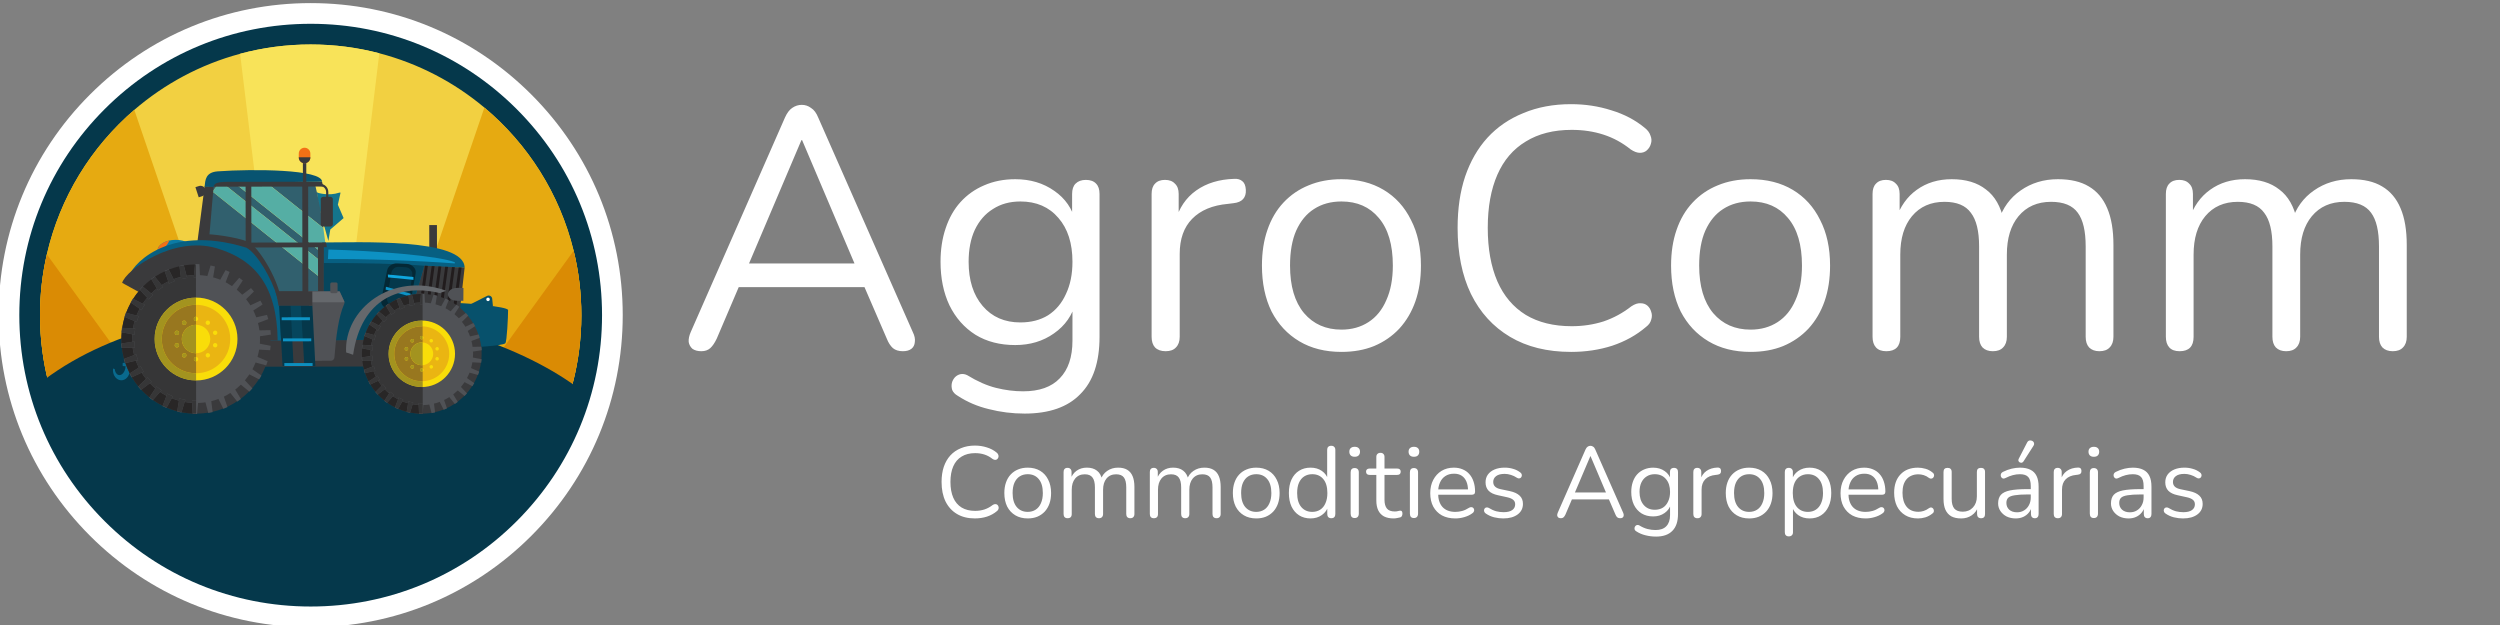 <?xml version="1.0" encoding="UTF-8" standalone="no"?>
<!-- Created with Inkscape (http://www.inkscape.org/) -->

<svg
   version="1.1"
   id="svg1107"
   width="800"
   height="200"
   viewBox="0 0 800 200"
   sodipodi:docname="logo-site.svg"
   inkscape:version="1.4.2 (f4327f4, 2025-05-13)"
   xmlns:inkscape="http://www.inkscape.org/namespaces/inkscape"
   xmlns:sodipodi="http://sodipodi.sourceforge.net/DTD/sodipodi-0.dtd"
   xmlns="http://www.w3.org/2000/svg"
   xmlns:svg="http://www.w3.org/2000/svg">
  <rect x="0" y="0" width="800" height="200" fill="#808080" stroke="none"/>
  <defs
     id="defs1111" />
  <sodipodi:namedview
     id="namedview1109"
     pagecolor="#ffffff"
     bordercolor="#000000"
     borderopacity="0.25"
     inkscape:showpageshadow="2"
     inkscape:pageopacity="0.0"
     inkscape:pagecheckerboard="0"
     inkscape:deskcolor="#d1d1d1"
     showgrid="false"
     inkscape:zoom="0.54464898"
     inkscape:cx="536.12512"
     inkscape:cy="492.97806"
     inkscape:window-width="3840"
     inkscape:window-height="2054"
     inkscape:window-x="-11"
     inkscape:window-y="-11"
     inkscape:window-maximized="1"
     inkscape:current-layer="g1115">
    <inkscape:page
       x="0"
       y="0"
       id="page1113"
       width="800"
       height="200"
       margin="0"
       bleed="0" />
  </sodipodi:namedview>
  <g
     id="g1115"
     inkscape:groupmode="layer"
     inkscape:label="Page 1"
     transform="matrix(1.333,0,0,-1.333,0,2666.667)">
    <g
       id="g1">
      <g
         id="g7966"
         transform="matrix(0.253,0,0,0.253,-276.899,1792.709)">
        <path
           d="m 1389.25,226.18 c -79.09,0 -153.45,30.8 -209.37,86.72 -55.93,55.93 -86.72,130.28 -86.72,209.37 0,79.09 30.79,153.45 86.72,209.37 55.92,55.93 130.28,86.73 209.37,86.73 79.09,0 153.45,-30.8 209.37,-86.73 55.93,-55.92 86.72,-130.28 86.72,-209.37 0,-79.09 -30.79,-153.44 -86.72,-209.37 -55.92,-55.92 -130.28,-86.72 -209.37,-86.72"
           style="fill:#ffffff;fill-opacity:1;fill-rule:nonzero;stroke:none;stroke-width:0.1"
           id="path1429" />
        <path
           d="m 1389.25,245.81 c -73.85,0 -143.27,28.75 -195.49,80.97 -52.22,52.22 -80.97,121.65 -80.97,195.49 0,73.85 28.75,143.27 80.97,195.49 52.22,52.22 121.64,80.98 195.49,80.98 73.85,0 143.27,-28.76 195.49,-80.98 52.22,-52.22 80.97,-121.64 80.97,-195.49 0,-73.84 -28.75,-143.27 -80.97,-195.49 -52.22,-52.22 -121.64,-80.97 -195.49,-80.97"
           style="fill:#05384b;fill-opacity:1;fill-rule:nonzero;stroke:none;stroke-width:0.1"
           id="path1431" />
        <path
           d="m 1646.08,522.27 c 0,-11.72 -0.78,-23.26 -2.31,-34.56 -4.83,-35.9 -17.08,-69.47 -35.16,-99.08 -37.21,-60.95 -99.11,-105.19 -171.79,-118.8 h -0.01 c -9.02,-1.69 -18.18,-2.9 -27.5,-3.62 h -0.01 c -3.35,-0.26 -6.71,-0.46 -10.1,-0.58 -2.1,-0.08 -4.19,-0.14 -6.3,-0.16 -1.21,-0.02 -2.43,-0.03 -3.65,-0.03 -1.85,0 -3.71,0.02 -5.56,0.05 -2.59,0.06 -5.14,0.16 -7.7,0.29 h -0.01 c -3.44,0.17 -6.86,0.41 -10.27,0.73 -9.7,0.87 -19.24,2.3 -28.6,4.23 h -0.01 c -69.13,14.25 -128.1,56.29 -164.74,113.92 -19.46,30.6 -32.63,65.61 -37.65,103.19 -1.52,11.26 -2.29,22.75 -2.29,34.42 0,19.84 2.24,39.15 6.51,57.69 12.45,54.29 42.13,102.02 82.96,137.12 28.66,24.65 62.83,43.09 100.4,53.2 21.35,5.76 43.8,8.83 66.96,8.83 22.51,0 44.33,-2.89 65.13,-8.34 37.19,-9.71 71.1,-27.57 99.7,-51.54 41.27,-34.57 71.51,-81.87 84.69,-135.86 4.78,-19.58 7.31,-40.04 7.31,-61.1"
           style="fill:#f2d041;fill-opacity:1;fill-rule:nonzero;stroke:none;stroke-width:0.1"
           id="path1433" />
        <path
           d="m 1399.2,265.63 154.88,453.6 c 41.27,-34.57 71.51,-81.87 84.69,-135.86 4.78,-19.58 7.31,-40.04 7.31,-61.1 0,-11.72 -0.78,-23.26 -2.31,-34.56 -4.83,-35.9 -17.08,-69.47 -35.16,-99.08 v 0 l -171.79,-118.8 v 0 h -0.01 c -9.02,-1.69 -18.18,-2.9 -27.5,-3.62 h -0.01 c -3.35,-0.26 -6.71,-0.46 -10.1,-0.58"
           style="fill:#e6aa11;fill-opacity:1;fill-rule:nonzero;stroke:none;stroke-width:0.1"
           id="path1435" />
        <path
           d="m 1646.08,522.27 c 0,-11.72 -0.78,-23.26 -2.31,-34.56 -4.83,-35.9 -17.08,-69.47 -35.16,-99.08 -37.21,-60.95 -99.11,-105.19 -171.79,-118.8 h -0.01 c -9.02,-1.69 -18.18,-2.9 -27.5,-3.62 l 229.46,317.16 c 4.78,-19.58 7.31,-40.04 7.31,-61.1"
           style="fill:#da8b04;fill-opacity:1;fill-rule:nonzero;stroke:none;stroke-width:0.1"
           id="path1437" />
        <path
           d="m 1375.98,265.78 c -3.44,0.17 -6.86,0.41 -10.27,0.73 -9.7,0.87 -19.24,2.3 -28.6,4.23 h -0.01 v 0 l -164.74,113.92 v 0 c -19.46,30.6 -32.63,65.61 -37.65,103.19 -1.52,11.26 -2.29,22.75 -2.29,34.42 0,19.84 2.24,39.15 6.51,57.69 12.45,54.29 42.13,102.02 82.96,137.12 l 154.09,-451.3"
           style="fill:#e6aa11;fill-opacity:1;fill-rule:nonzero;stroke:none;stroke-width:0.1"
           id="path1439" />
        <path
           d="m 1138.93,579.96 226.78,-313.45 c -9.7,0.87 -19.24,2.3 -28.6,4.23 h -0.01 c -69.13,14.25 -128.1,56.29 -164.74,113.92 -19.46,30.6 -32.63,65.61 -37.65,103.19 -1.52,11.26 -2.29,22.75 -2.29,34.42 0,19.84 2.24,39.15 6.51,57.69"
           style="fill:#da8b04;fill-opacity:1;fill-rule:nonzero;stroke:none;stroke-width:0.1"
           id="path1441" />
        <path
           d="m 1389.25,265.44 c -1.85,0 -3.71,0.02 -5.56,0.05 v 0 l -61.4,504.79 c 21.35,5.76 43.8,8.83 66.96,8.83 22.51,0 44.33,-2.89 65.13,-8.34 l -61.48,-505.3 v 0 c -1.21,-0.02 -2.43,-0.03 -3.65,-0.03"
           style="fill:#f8e359;fill-opacity:1;fill-rule:nonzero;stroke:none;stroke-width:0.1"
           id="path1443" />
        <path
           d="M 1647.03,485.11 C 1629.95,358 1521.04,259.99 1389.25,259.99 c -131.84,0 -235.646,73.88 -252.686,201.06 131.886,98.734 384.338,81.323 505.767,-7.333"
           style="fill:#05384b;fill-opacity:1;fill-rule:nonzero;stroke:none;stroke-width:0.1"
           id="path1445"
           sodipodi:nodetypes="cscc" />
      </g>
      <g
         id="g7747"
         transform="matrix(0.253,3.5836412e-4,-3.5837018e-4,0.253,-308.331,1694.06)">
        <path
           d="m 1546.156,1002.111 -12.67,-10.86 -1.81,-10.86 -9.05,32.57 -1.88,14.1 c 0.51,-0.54 0.78,-0.83 0.78,-0.83 0,0 10.26,-3.42 20.5,0 0.35,0.11 0.76,0.12 1.25,0.01 l -2.55,-11.47 5.43,-12.66"
           style="fill:#14758c;fill-opacity:1;fill-rule:nonzero;stroke:none;stroke-width:0.1"
           id="path1447" />
        <path
           d="m 1444.956,1033.72 84.516,-67.633 0.169,-9.126 -95.896,76.738 11.21,0.021"
           style="fill:#31606e;fill-opacity:1;fill-rule:nonzero;stroke:none;stroke-width:0.297"
           id="path16" />
        <path
           d="m 1519.158,1033.862 c 3.31,-13.597 5.757,-27.343 7.752,-41.163 l -51.334,41.08 43.582,0.083"
           style="fill:#31606e;fill-opacity:1;fill-rule:nonzero;stroke:none;stroke-width:0.297"
           id="path18" />
        <path
           d="m 1426.707,1033.684 -4.976,-6.217 102.43,-81.966 5.564,6.956 0.499,-26.805 -20.957,0.006 0.01,1.116 h -56.98 v 49.564 h -34.121 v 57.331 l 8.535,0.015"
           style="fill:#31606e;fill-opacity:1;fill-rule:nonzero;stroke:none;stroke-width:0.297"
           id="path20" />
        <path
           d="m 1475.576,1033.779 51.334,-41.08 c 0.876,-6.056 1.689,-12.125 2.408,-18.211 l 0.154,-8.402 -84.516,67.633 30.62,0.059"
           style="fill:#55aea4;fill-opacity:1;fill-rule:nonzero;stroke:none;stroke-width:0.297"
           id="path22" />
        <path
           d="m 1421.731,1027.468 4.976,6.217 7.039,0.015 95.896,-76.738 0.083,-4.504 -5.564,-6.956 -102.43,81.966"
           style="fill:#55aea4;fill-opacity:1;fill-rule:nonzero;stroke:none;stroke-width:0.297"
           id="path24" />
        <path
           d="m 1687.74,918.114 -0.698,7.271 c -0.107,1.137 -0.719,2.069 -1.719,2.621 -1,0.555 -2.111,0.576 -3.135,0.065 l -18.899,-9.459 24.451,-0.499"
           style="fill:#07506b;fill-opacity:1;fill-rule:evenodd;stroke:none;stroke-width:0.297"
           id="path26" />
        <path
           d="m 1683.082,926.439 c -0.917,0 -1.663,-0.748 -1.663,-1.665 0,-0.92 0.745,-1.663 1.663,-1.663 0.92,0 1.665,0.742 1.665,1.663 0,0.917 -0.745,1.665 -1.665,1.665"
           style="fill:#ffffff;fill-opacity:1;fill-rule:evenodd;stroke:none;stroke-width:0.297"
           id="path28" />
        <path
           d="m 1702.094,914.617 c 0,-6.199 -1.134,-29.837 -2.672,-31.49 -2.331,-2.509 -32.776,-4.159 -44.134,-4.159 -15.634,0 -14.025,42.386 -1.428,42.386 7.526,0 47.617,-3.295 48.234,-6.736"
           style="fill:#07516c;fill-opacity:1;fill-rule:evenodd;stroke:none;stroke-width:0.297"
           id="path30" />
        <path
           d="m 1627.401,969.3 h 7.303 v 26.039 h -7.303 v -26.039"
           style="fill:#3a3a3c;fill-opacity:1;fill-rule:evenodd;stroke:none;stroke-width:0.297"
           id="path32" />
        <path
           d="m 1527.106,932.653 h -47.489 v -10.412 h 47.489 v 10.412"
           style="fill:#3a3a3c;fill-opacity:1;fill-rule:evenodd;stroke:none;stroke-width:0.297"
           id="path34" />
        <path
           d="m 1386.732,961.441 c -9.47,0 -17.151,4.533 -17.151,10.124 0,5.587 7.68,10.121 17.151,10.121 9.467,0 17.148,-4.533 17.148,-10.121 0,-5.59 -7.68,-10.124 -17.148,-10.124"
           style="fill:#0b7ba5;fill-opacity:1;fill-rule:evenodd;stroke:none;stroke-width:0.297"
           id="path36" />
        <path
           d="m 1369.673,970.526 c -0.059,0.341 -0.092,0.689 -0.092,1.039 0,4.355 4.667,8.066 11.207,9.494 -2.173,-5.163 -6.223,-9.07 -11.115,-10.533"
           style="fill:#f37016;fill-opacity:1;fill-rule:evenodd;stroke:none;stroke-width:0.297"
           id="path38" />
        <path
           d="m 1591.55,861.223 h -167.441 v 27.319 H 1591.55 Z"
           style="fill:#3a3a3c;fill-opacity:1;fill-rule:evenodd;stroke:none;stroke-width:0.297"
           id="path40" />
        <path
           d="m 1453.188,1032.06 v -68.339 h 5.43 v 68.339 h 68.102 l -0.974,4.608 -103.784,2.699 v -7.306 h 31.226"
           style="fill:#3a3a3c;fill-opacity:1;fill-rule:evenodd;stroke:none;stroke-width:0.297"
           id="path42" />
        <path
           d="m 1414.353,1032.63 -7.561,-57.417 11.017,-0.309 5.032,57.09 -8.488,0.635"
           style="fill:#3a3a3c;fill-opacity:1;fill-rule:evenodd;stroke:none;stroke-width:0.297"
           id="path44" />
        <path
           d="m 1415.98,986.991 c 10.029,-0.006 36.404,-4.403 41.875,-8.598 10.703,-8.209 32.025,-43.288 29.578,-65.584 -2.568,-23.427 -53.017,-7.271 -61.285,27.364 -1.066,4.456 -24.214,47.611 -10.168,46.818"
           style="fill:#3a3a3c;fill-opacity:1;fill-rule:evenodd;stroke:none;stroke-width:0.297"
           id="path46" />
        <path
           d="m 1512.565,1033.542 h -5.584 V 913.682 h 5.584 v 119.86"
           style="fill:#3a3a3c;fill-opacity:1;fill-rule:evenodd;stroke:none;stroke-width:0.297"
           id="path48" />
        <path
           d="m 1616.678,886.743 6.243,40.987 4.433,17.849 c 2.049,8.247 7.906,9.266 14.176,9.266 h 19.369 c 0.039,28.287 -101.563,24.148 -135.102,24.148 l 0.336,-53.338 h -42.597 c -5.673,19.879 -19.781,43.155 -29.644,48.484 -77.949,24.344 -111.491,-20.33 -111.2,-27.45 0.867,-21.239 42.329,-5.243 48.193,-37.086 4.228,-22.973 21.827,-39.399 44.381,-39.399 13.472,0 19.437,15.655 33.203,15.729 l 148.209,0.81"
           style="fill:#075f81;fill-opacity:1;fill-rule:evenodd;stroke:none;stroke-width:0.297"
           id="path50" />
        <path
           d="m 1660.905,954.844 -5.691,-50.384 h -47.834 l 15.2,52.361 38.325,-1.977"
           style="fill:#3a3a3c;fill-opacity:1;fill-rule:evenodd;stroke:none;stroke-width:0.297"
           id="path52" />
        <path
           d="m 1658.004,954.993 -6.894,-50.532 h -2.918 l 7.081,50.672 2.731,-0.14"
           style="fill:#211c1d;fill-opacity:1;fill-rule:evenodd;stroke:none;stroke-width:0.297"
           id="path54" />
        <path
           d="m 1651.603,955.322 -6.938,-50.862 h -2.918 l 7.125,51.001 2.731,-0.14"
           style="fill:#211c1d;fill-opacity:1;fill-rule:evenodd;stroke:none;stroke-width:0.297"
           id="path56" />
        <path
           d="m 1645.202,955.652 -6.986,-51.191 h -2.918 l 7.173,51.334 2.731,-0.142"
           style="fill:#211c1d;fill-opacity:1;fill-rule:evenodd;stroke:none;stroke-width:0.297"
           id="path58" />
        <path
           d="m 1638.799,955.984 -7.027,-51.524 h -2.918 l 7.217,51.666 2.728,-0.142"
           style="fill:#211c1d;fill-opacity:1;fill-rule:evenodd;stroke:none;stroke-width:0.297"
           id="path60" />
        <path
           d="m 1632.398,956.314 -7.075,-51.853 h -2.918 l 7.265,51.996 2.728,-0.142"
           style="fill:#211c1d;fill-opacity:1;fill-rule:evenodd;stroke:none;stroke-width:0.297"
           id="path62" />
        <path
           d="m 1625.997,956.644 -7.119,-52.183 h -2.918 l 7.309,52.325 2.728,-0.142"
           style="fill:#211c1d;fill-opacity:1;fill-rule:evenodd;stroke:none;stroke-width:0.297"
           id="path64" />
        <path
           d="m 1327.198,859.646 c -0.662,-4.893 1.894,-9.663 5.955,-10.875 4.278,-1.277 8.604,1.867 9.664,7.027 0.427,2.09 0.246,4.189 -0.398,6.03 h 14.948 c 0.876,0 1.594,0.255 1.594,0.564 v 2.176 c 0,0.309 -0.718,0.561 -1.594,0.561 h -19.47 c -0.879,0 -1.597,-0.252 -1.597,-0.561 v -2.176 c 0,-0.309 0.719,-0.564 1.597,-0.564 h 1.173 c -0.015,-0.683 -0.092,-1.383 -0.238,-2.093 -0.87,-4.237 -3.788,-7.012 -6.519,-6.196 -1.956,0.582 -3.289,2.847 -3.566,5.644 l -1.55,0.463"
           style="fill:#096a8e;fill-opacity:1;fill-rule:evenodd;stroke:none;stroke-width:0.297"
           id="path66" />
        <path
           d="m 1527.361,975.222 h -5.567 v -49.564 h 5.567 v 49.564"
           style="fill:#3a3a3c;fill-opacity:1;fill-rule:evenodd;stroke:none;stroke-width:0.297"
           id="path68" />
        <path
           d="m 1525.746,1036.668 c 0,11.774 -65.448,12.315 -98.847,9.963 -11.771,-0.825 -11.932,-8.203 -12.629,-14.636 h 8.571 c 0.6,2.586 1.968,4.673 12.73,4.673 h 90.175"
           style="fill:#085471;fill-opacity:1;fill-rule:evenodd;stroke:none;stroke-width:0.297"
           id="path70" />
        <path
           d="m 1529.448,978.993 h -72.457 v -4.703 l 73.22,0.202 -0.763,4.501"
           style="fill:#3a3a3c;fill-opacity:1;fill-rule:evenodd;stroke:none;stroke-width:0.297"
           id="path72" />
        <path
           d="m 1415.223,1029.436 v 0 c -0.861,2.648 -3.729,4.112 -6.38,3.251 l -3.266,-1.06 3.126,-9.631 3.266,1.06 c 2.648,0.861 4.112,3.729 3.254,6.38"
           style="fill:#3a3a3c;fill-opacity:1;fill-rule:evenodd;stroke:none;stroke-width:0.297"
           id="path74" />
        <path
           d="m 1533.72,1022.302 h -6.983 c -1.244,0 -2.259,-1.015 -2.259,-2.262 v -23.647 c 0,-1.244 1.015,-2.259 2.259,-2.259 h 6.983 c 1.244,0 2.262,1.015 2.262,2.259 v 23.647 c 0,1.247 -1.018,2.262 -2.262,2.262"
           style="fill:#3a3a3c;fill-opacity:1;fill-rule:evenodd;stroke:none;stroke-width:0.297"
           id="path76" />
        <path
           d="m 1529.582,1018.493 h 2.105 v 8.378 c 0,4.263 -3.47,7.755 -7.737,7.781 l -10.709,0.059 -0.012,-2.102 10.709,-0.062 c 3.111,-0.018 5.644,-2.565 5.644,-5.676 v -8.378"
           style="fill:#3a3a3c;fill-opacity:1;fill-rule:nonzero;stroke:none;stroke-width:0.297"
           id="path78" />
        <path
           d="m 1651.603,960.073 c -15.836,6.312 -76.263,10.94 -119.916,12.234 l -0.466,-9.096 c 31.502,0.368 84.356,-1.478 120.382,-4.281 v 1.143"
           style="fill:#0d91c3;fill-opacity:1;fill-rule:evenodd;stroke:none;stroke-width:0.297"
           id="path80" />
        <path
           d="m 1335.932,940.953 c 3.381,12.095 48.778,44.853 89.48,32.779 36.983,-10.967 57.396,-36.151 58.02,-87.72 l -47.899,0.033 -99.601,54.908"
           style="fill:#3a3a3c;fill-opacity:1;fill-rule:evenodd;stroke:none;stroke-width:0.297"
           id="path82" />
        <path
           d="m 1405.952,958.351 c -39.096,0 -70.8,-31.704 -70.8,-70.8 0,-39.096 31.704,-70.8 70.8,-70.8 39.093,0 70.8,31.704 70.8,70.8 0,39.096 -31.707,70.8 -70.8,70.8"
           style="fill:#3a3a3c;fill-opacity:1;fill-rule:evenodd;stroke:none;stroke-width:0.297"
           id="path84" />
        <path
           d="m 1405.952,948.266 c -33.527,0 -60.715,-27.188 -60.715,-60.715 0,-33.527 27.188,-60.715 60.715,-60.715 33.527,0 60.712,27.188 60.712,60.715 0,33.527 -27.185,60.715 -60.712,60.715"
           style="fill:#505256;fill-opacity:1;fill-rule:evenodd;stroke:none;stroke-width:0.297"
           id="path86" />
        <path
           d="m 1423.978,956.361 c -1.357,0.353 -2.728,0.668 -4.115,0.941 l -3.696,-12.098 c 1.956,-0.344 3.877,-0.784 5.763,-1.318 l 2.048,12.475 m 13.909,-5.258 c -1.256,0.632 -2.529,1.226 -3.824,1.784 l -6.131,-11.065 c 1.835,-0.745 3.622,-1.579 5.356,-2.497 l 4.599,11.777 m 12.508,-8.043 c -1.098,0.882 -2.221,1.731 -3.37,2.547 l -8.295,-9.548 c 1.636,-1.107 3.209,-2.298 4.72,-3.56 l 6.944,10.56 m 10.572,-10.45 c -0.897,1.09 -1.82,2.149 -2.776,3.186 l -10.097,-7.615 c 1.369,-1.419 2.666,-2.906 3.886,-4.456 l 8.987,8.886 m 8.176,-12.416 c -0.647,1.25 -1.336,2.482 -2.054,3.687 l -11.463,-5.35 c 1.042,-1.668 2.001,-3.39 2.874,-5.166 l 10.643,6.828 m 5.406,-13.852 c -0.371,1.363 -0.778,2.711 -1.229,4.038 l -12.329,-2.85 c 0.671,-1.841 1.247,-3.729 1.734,-5.65 l 11.825,4.462 m 2.396,-14.675 c -0.083,1.413 -0.205,2.817 -0.368,4.207 l -12.644,-0.223 c 0.27,-1.936 0.439,-3.898 0.517,-5.89 l 12.496,1.906 m -0.686,-14.85 c 0.211,1.383 0.377,2.785 0.505,4.192 l -12.419,2.411 c -0.137,-1.986 -0.374,-3.946 -0.707,-5.869 l 12.62,-0.733 m -3.764,-14.384 c 0.496,1.312 0.962,2.642 1.377,3.99 l -11.65,4.94 c -0.546,-1.903 -1.188,-3.77 -1.918,-5.59 l 12.19,-3.34 m -6.68,-13.282 c 0.76,1.185 1.481,2.39 2.17,3.619 l -10.361,7.253 c -0.932,-1.743 -1.948,-3.435 -3.043,-5.068 l 11.234,-5.804 m -9.301,-11.599 c 0.989,1 1.95,2.031 2.877,3.091 l -8.627,9.248 c -1.268,-1.511 -2.613,-2.954 -4.026,-4.329 l 9.776,-8.01 m -11.495,-9.423 c 1.176,0.775 2.33,1.579 3.459,2.42 l -6.519,10.845 c -1.553,-1.211 -3.168,-2.345 -4.839,-3.399 l 7.9,-9.865 m -13.202,-6.84 c 1.315,0.514 2.61,1.069 3.883,1.657 l -4.124,11.961 c -1.763,-0.861 -3.577,-1.639 -5.436,-2.322 l 5.676,-11.296 m -14.345,-3.922 c 1.398,0.229 2.779,0.496 4.144,0.805 l -1.544,12.555 c -1.897,-0.472 -3.836,-0.846 -5.801,-1.128 l 3.2,-12.232 m -14.841,-0.855 c 1.101,-0.051 2.206,-0.08 3.322,-0.08 0.3,0 0.6,0.009 0.899,0.012 l 1.099,12.6 c -0.662,-0.024 -1.33,-0.039 -2.001,-0.039 -1.312,0 -2.615,0.051 -3.91,0.137 l 0.591,-12.629 m -14.699,2.23 c 1.354,-0.353 2.728,-0.668 4.112,-0.944 l 3.696,12.098 c -1.954,0.347 -3.877,0.787 -5.76,1.321 l -2.049,-12.475 m -13.912,5.255 c 1.256,-0.632 2.53,-1.226 3.824,-1.787 l 6.133,11.071 c -1.835,0.742 -3.622,1.576 -5.359,2.494 l -4.599,-11.777 m -12.508,8.04 c 1.099,-0.879 2.221,-1.731 3.37,-2.544 l 8.298,9.548 c -1.639,1.107 -3.212,2.295 -4.723,3.56 l -6.944,-10.563 m -10.572,10.453 c 0.894,-1.09 1.82,-2.152 2.776,-3.186 l 10.097,7.615 c -1.369,1.419 -2.666,2.904 -3.886,4.456 l -8.987,-8.886 m -8.176,12.413 c 0.647,-1.25 1.333,-2.479 2.051,-3.687 l 11.466,5.35 c -1.042,1.668 -2.001,3.393 -2.877,5.166 l -10.64,-6.828 m -5.409,13.852 c 0.374,-1.363 0.778,-2.711 1.229,-4.038 l 12.329,2.85 c -0.671,1.844 -1.247,3.729 -1.734,5.65 l -11.825,-4.462 m -2.399,14.675 c 0.083,-1.413 0.205,-2.817 0.368,-4.207 l 12.647,0.226 c -0.27,1.933 -0.442,3.898 -0.517,5.887 l -12.499,-1.906 m 0.686,14.853 c -0.211,-1.386 -0.374,-2.782 -0.505,-4.192 l 12.418,-2.411 c 0.137,1.986 0.377,3.943 0.707,5.869 l -12.62,0.733 m 3.764,14.384 c -0.496,-1.312 -0.959,-2.642 -1.377,-3.987 l 11.65,-4.943 c 0.546,1.906 1.19,3.77 1.918,5.59 l -12.19,3.34 m 6.68,13.285 c -0.76,-1.185 -1.482,-2.393 -2.17,-3.622 l 10.364,-7.25 c 0.929,1.743 1.945,3.435 3.04,5.065 l -11.234,5.807 m 9.301,11.599 c -0.989,-1 -1.948,-2.031 -2.877,-3.088 l 8.63,-9.251 c 1.268,1.511 2.613,2.954 4.026,4.329 l -9.779,8.01 m 11.498,9.426 c -1.176,-0.775 -2.33,-1.582 -3.459,-2.423 l 6.519,-10.842 c 1.55,1.211 3.168,2.345 4.836,3.396 l -7.897,9.868 m 13.202,6.837 c -1.312,-0.514 -2.607,-1.066 -3.883,-1.654 l 4.124,-11.961 c 1.763,0.861 3.577,1.636 5.436,2.322 l -5.676,11.293 m 14.345,3.922 c -1.395,-0.229 -2.776,-0.496 -4.144,-0.802 l 1.547,-12.555 c 1.897,0.469 3.836,0.846 5.801,1.125 l -3.203,12.232 m 14.844,0.852 0.591,-12.626 c -1.294,0.086 -2.601,0.134 -3.919,0.134 -0.668,0 -1.33,-0.015 -1.992,-0.039 l 1.098,12.6 c 0.3,0.003 0.597,0.012 0.897,0.012 1.113,0 2.224,-0.03 3.325,-0.08"
           style="fill:#505256;fill-opacity:1;fill-rule:evenodd;stroke:none;stroke-width:0.297"
           id="path88" />
        <path
           d="m 1405.952,926.884 c -21.723,0 -39.334,-17.614 -39.334,-39.334 0,-21.72 17.611,-39.334 39.334,-39.334 21.72,0 39.331,17.614 39.331,39.334 0,21.72 -17.611,39.334 -39.331,39.334"
           style="fill:#f9dd09;fill-opacity:1;fill-rule:evenodd;stroke:none;stroke-width:0.297"
           id="path90" />
        <path
           d="m 1405.949,920.026 c -17.932,0 -32.473,-14.544 -32.473,-32.476 0,-17.935 14.541,-32.476 32.473,-32.476 17.935,0 32.479,14.541 32.479,32.476 0,17.932 -14.544,32.476 -32.479,32.476"
           style="fill:#eab512;fill-opacity:1;fill-rule:evenodd;stroke:none;stroke-width:0.297"
           id="path92" />
        <path
           d="m 1405.949,901.064 c -7.461,0 -13.514,-6.053 -13.514,-13.514 0,-7.464 6.053,-13.517 13.514,-13.517 7.464,0 13.517,6.053 13.517,13.517 0,7.461 -6.053,13.514 -13.517,13.514"
           style="fill:#f9dd09;fill-opacity:1;fill-rule:evenodd;stroke:none;stroke-width:0.297"
           id="path94" />
        <path
           d="m 1405.949,908.727 c -1.152,0 -2.087,-0.935 -2.087,-2.087 0,-1.152 0.935,-2.087 2.087,-2.087 1.155,0 2.09,0.935 2.09,2.087 0,1.152 -0.935,2.087 -2.09,2.087"
           style="fill:#f9dd09;fill-opacity:1;fill-rule:evenodd;stroke:none;stroke-width:0.297"
           id="path96" />
        <path
           d="m 1418.4,904.683 c -0.935,0.68 -2.238,0.472 -2.918,-0.46 -0.677,-0.932 -0.469,-2.238 0.463,-2.918 0.932,-0.677 2.239,-0.469 2.915,0.463 0.677,0.932 0.469,2.238 -0.46,2.915"
           style="fill:#f9dd09;fill-opacity:1;fill-rule:evenodd;stroke:none;stroke-width:0.297"
           id="path98" />
        <path
           d="m 1426.095,894.097 c -0.359,1.098 -1.538,1.698 -2.633,1.342 -1.095,-0.356 -1.695,-1.535 -1.339,-2.63 0.356,-1.098 1.535,-1.698 2.63,-1.342 1.095,0.356 1.698,1.535 1.342,2.63"
           style="fill:#f9dd09;fill-opacity:1;fill-rule:evenodd;stroke:none;stroke-width:0.297"
           id="path100" />
        <path
           d="m 1426.095,881.01 c 0.356,1.095 -0.243,2.274 -1.339,2.63 -1.095,0.353 -2.274,-0.246 -2.63,-1.342 -0.359,-1.095 0.243,-2.274 1.339,-2.63 1.095,-0.356 2.274,0.243 2.63,1.342"
           style="fill:#f9dd09;fill-opacity:1;fill-rule:evenodd;stroke:none;stroke-width:0.297"
           id="path102" />
        <path
           d="m 1418.406,870.42 c 0.929,0.677 1.137,1.98 0.46,2.915 -0.677,0.932 -1.983,1.137 -2.915,0.46 -0.932,-0.677 -1.14,-1.983 -0.463,-2.915 0.677,-0.932 1.983,-1.14 2.918,-0.46"
           style="fill:#f9dd09;fill-opacity:1;fill-rule:evenodd;stroke:none;stroke-width:0.297"
           id="path104" />
        <path
           d="m 1405.957,866.371 c 1.152,0 2.087,0.938 2.087,2.09 0,1.152 -0.935,2.087 -2.087,2.087 -1.155,0 -2.087,-0.935 -2.087,-2.087 0,-1.152 0.932,-2.09 2.087,-2.09"
           style="fill:#f9dd09;fill-opacity:1;fill-rule:evenodd;stroke:none;stroke-width:0.297"
           id="path106" />
        <path
           d="m 1393.509,870.414 c 0.932,-0.677 2.239,-0.472 2.915,0.463 0.677,0.932 0.469,2.238 -0.463,2.915 -0.932,0.677 -2.238,0.472 -2.915,-0.463 -0.677,-0.932 -0.469,-2.238 0.463,-2.915"
           style="fill:#f9dd09;fill-opacity:1;fill-rule:evenodd;stroke:none;stroke-width:0.297"
           id="path108" />
        <path
           d="m 1385.814,881.001 c 0.356,-1.095 1.535,-1.695 2.63,-1.339 1.095,0.356 1.695,1.535 1.342,2.63 -0.359,1.095 -1.535,1.695 -2.633,1.339 -1.095,-0.356 -1.695,-1.535 -1.339,-2.63"
           style="fill:#f9dd09;fill-opacity:1;fill-rule:evenodd;stroke:none;stroke-width:0.297"
           id="path110" />
        <path
           d="m 1385.811,894.091 c -0.356,-1.095 0.243,-2.274 1.339,-2.63 1.099,-0.356 2.277,0.243 2.633,1.339 0.356,1.095 -0.246,2.274 -1.342,2.633 -1.095,0.353 -2.274,-0.246 -2.63,-1.342"
           style="fill:#f9dd09;fill-opacity:1;fill-rule:evenodd;stroke:none;stroke-width:0.297"
           id="path112" />
        <path
           d="m 1393.503,904.68 c -0.932,-0.677 -1.14,-1.983 -0.463,-2.915 0.68,-0.932 1.986,-1.14 2.915,-0.463 0.935,0.68 1.14,1.983 0.463,2.915 -0.677,0.932 -1.983,1.14 -2.915,0.463"
           style="fill:#f9dd09;fill-opacity:1;fill-rule:evenodd;stroke:none;stroke-width:0.297"
           id="path114" />
        <path
           d="m 1510.81,1054.994 h -3.233 v -27.53 h 3.233 v 27.53"
           style="fill:#3a3a3c;fill-opacity:1;fill-rule:evenodd;stroke:none;stroke-width:0.297"
           id="path116" />
        <path
           d="m 1509.195,1068.918 v 0 c -3.028,0 -5.501,-2.473 -5.501,-5.498 v -3.738 c 0,-3.025 2.473,-5.498 5.501,-5.498 3.025,0 5.498,2.473 5.498,5.498 v 3.738 c 0,3.025 -2.473,5.498 -5.498,5.498"
           style="fill:#f37016;fill-opacity:1;fill-rule:evenodd;stroke:none;stroke-width:0.297"
           id="path118" />
        <path
           d="m 1503.694,1059.851 v -0.169 c 0,-3.025 2.473,-5.498 5.501,-5.498 3.025,0 5.498,2.473 5.498,5.498 v 0.169 h -10.999"
           style="fill:#3a3a3c;fill-opacity:1;fill-rule:evenodd;stroke:none;stroke-width:0.297"
           id="path120" />
        <path
           d="m 1622.568,956.786 c -21.126,1.989 -63.061,2.749 -95.204,2.713 v -33.844 h -42.365 l 1.669,-39.625 113.697,0.62 16.619,50.883 5.587,19.253"
           style="fill:#06465d;fill-opacity:1;fill-rule:evenodd;stroke:none;stroke-width:0.297"
           id="path122" />
        <path
           d="m 1644.995,929.639 v 0 c -0.03,-3.364 3.889,-6.131 8.716,-6.154 l 5.947,-0.027 0.113,12.232 -5.949,0.024 c -4.821,0.021 -8.794,-2.711 -8.826,-6.074"
           style="fill:#505256;fill-opacity:1;fill-rule:evenodd;stroke:none;stroke-width:0.297"
           id="path124" />
        <path
           d="m 1495.735,919.136 2.764,-57.316 h -10.468 l -3.233,57.316 h 10.937"
           style="fill:#05384b;fill-opacity:1;fill-rule:evenodd;stroke:none;stroke-width:0.297"
           id="path126" />
        <path
           d="m 1542.265,932.54 h -29.7 l 3.352,-65.789 h 17.979 c 1.764,0 3.221,1.351 3.355,3.111 1.52,20.209 3.954,38.508 9.316,50.684 0.404,0.914 0.395,1.861 -0.027,2.77 l -4.275,9.224"
           style="fill:#505256;fill-opacity:1;fill-rule:evenodd;stroke:none;stroke-width:0.297"
           id="path128" />
        <path
           d="m 1516.38,919.136 2.773,-57.47 -10.477,0.154 -3.236,57.316 h 10.94"
           style="fill:#05384b;fill-opacity:1;fill-rule:evenodd;stroke:none;stroke-width:0.297"
           id="path130" />
        <path
           d="m 1514.067,908.041 h -26.808 v -2.77 h 26.808 v 2.77"
           style="fill:#0d94c6;fill-opacity:1;fill-rule:evenodd;stroke:none;stroke-width:0.297"
           id="path132" />
        <path
           d="m 1515.302,888.013 h -26.811 v -2.773 h 26.811 v 2.773"
           style="fill:#0d94c7;fill-opacity:1;fill-rule:evenodd;stroke:none;stroke-width:0.297"
           id="path134" />
        <path
           d="m 1516.534,864.592 h -26.808 v -2.773 h 26.808 v 2.773"
           style="fill:#0d8ebe;fill-opacity:1;fill-rule:evenodd;stroke:none;stroke-width:0.297"
           id="path136" />
        <path
           d="m 1609.52,921.807 4.902,27.678 c 0.401,2.271 -0.258,4.361 -1.942,6.148 -1.686,1.787 -3.928,2.776 -6.603,2.915 l -8.868,0.454 c -4.697,0.24 -8.806,-2.547 -9.61,-6.525 l -5.626,-27.791 c -0.472,-2.316 0.178,-4.471 1.9,-6.303 1.722,-1.832 4.035,-2.832 6.775,-2.93 l 9.595,-0.344 c 4.708,-0.172 8.77,2.699 9.476,6.698"
           style="fill:#042835;fill-opacity:1;fill-rule:evenodd;stroke:none;stroke-width:0.297"
           id="path138" />
        <path
           d="m 1607.638,924.055 3.583,23.599 c 0.297,1.939 -0.187,3.72 -1.419,5.243 -1.232,1.526 -2.874,2.366 -4.83,2.485 l -6.487,0.389 c -3.438,0.205 -6.442,-2.173 -7.033,-5.564 l -4.115,-23.697 c -0.344,-1.974 0.131,-3.812 1.389,-5.374 1.262,-1.562 2.954,-2.417 4.958,-2.5 l 7.018,-0.294 c 3.447,-0.145 6.416,2.301 6.935,5.712"
           style="fill:#05384b;fill-opacity:1;fill-rule:evenodd;stroke:none;stroke-width:0.297"
           id="path140" />
        <path
           d="m 1612.332,946.11 -24.261,2.378 0.172,-2.716 24.089,-2.378 v 2.716"
           style="fill:#0fa6de;fill-opacity:1;fill-rule:evenodd;stroke:none;stroke-width:0.297"
           id="path142" />
        <path
           d="m 1609.684,930.272 -23.46,6.626 -0.312,-2.708 23.29,-6.591 0.481,2.672"
           style="fill:#0d93c5;fill-opacity:1;fill-rule:evenodd;stroke:none;stroke-width:0.297"
           id="path144" />
        <path
           d="m 1642.866,933.205 c -51.313,18.335 -96.73,-17.825 -94.491,-58.59 2.206,-0.733 4.412,-1.47 6.614,-2.206 7.805,53.661 45.126,67.76 83.127,58.248 -0.733,1.075 5.486,1.473 4.75,2.547"
           style="fill:#65686c;fill-opacity:1;fill-rule:evenodd;stroke:none;stroke-width:0.297"
           id="path146" />
        <path
           d="m 1542.265,932.54 h -29.7 l 0.522,-10.299 h 33.758 c -0.039,0.362 -0.14,0.721 -0.306,1.075 l -4.275,9.224"
           style="fill:#65686c;fill-opacity:1;fill-rule:evenodd;stroke:none;stroke-width:0.297"
           id="path148" />
        <path
           d="m 1538.951,941.013 h -4.162 c -0.76,0 -1.383,-0.623 -1.383,-1.383 v -7.395 c 0,-0.766 0.623,-1.389 1.383,-1.389 h 4.162 c 0.763,0 1.386,0.623 1.386,1.389 v 7.395 c 0,0.76 -0.623,1.383 -1.386,1.383"
           style="fill:#505256;fill-opacity:1;fill-rule:evenodd;stroke:none;stroke-width:0.297"
           id="path150" />
        <path
           d="m 1516.386,932.653 h -35.136 c 1.956,-5.878 2.295,-9.782 3.028,-13.648 h 32.108 v 13.648"
           style="fill:#3a3a3c;fill-opacity:1;fill-rule:evenodd;stroke:none;stroke-width:0.297"
           id="path152" />
        <path
           d="m 1620.137,930.025 c -31.363,0 -56.796,-25.434 -56.796,-56.796 0,-31.363 25.434,-56.796 56.796,-56.796 31.363,0 56.796,25.434 56.796,56.796 0,31.363 -25.434,56.796 -56.796,56.796"
           style="fill:#3a3a3c;fill-opacity:1;fill-rule:evenodd;stroke:none;stroke-width:0.297"
           id="path154" />
        <path
           d="m 1620.137,921.935 c -26.895,0 -48.706,-21.812 -48.706,-48.706 0,-26.894 21.812,-48.703 48.706,-48.703 26.895,0 48.703,21.809 48.703,48.703 0,26.894 -21.809,48.706 -48.703,48.706"
           style="fill:#505256;fill-opacity:1;fill-rule:evenodd;stroke:none;stroke-width:0.297"
           id="path156" />
        <path
           d="m 1634.598,928.428 c -1.09,0.285 -2.188,0.534 -3.301,0.757 l -2.966,-9.705 c 1.571,-0.276 3.111,-0.629 4.625,-1.057 l 1.642,10.005 m 11.16,-4.216 c -1.006,0.505 -2.031,0.983 -3.07,1.431 l -4.916,-8.877 c 1.47,-0.597 2.904,-1.268 4.296,-2.004 l 3.69,9.45 m 10.032,-6.451 c -0.879,0.707 -1.781,1.386 -2.702,2.04 l -6.656,-7.657 c 1.312,-0.891 2.577,-1.844 3.788,-2.856 l 5.569,8.473 m 8.479,-8.384 c -0.716,0.873 -1.458,1.725 -2.224,2.553 l -8.102,-6.107 c 1.095,-1.14 2.138,-2.331 3.117,-3.574 l 7.208,7.128 m 6.561,-9.96 c -0.519,1.003 -1.072,1.989 -1.648,2.957 l -9.197,-4.29 c 0.837,-1.339 1.606,-2.722 2.31,-4.144 l 8.535,5.477 m 4.337,-11.112 c -0.3,1.093 -0.626,2.173 -0.989,3.239 l -9.889,-2.286 c 0.537,-1.478 1.004,-2.99 1.389,-4.533 l 9.488,3.58 m 1.921,-11.771 c -0.065,1.131 -0.163,2.259 -0.294,3.373 l -10.144,-0.178 c 0.217,-1.553 0.353,-3.126 0.416,-4.723 l 10.023,1.529 m -0.549,-11.914 c 0.169,1.11 0.303,2.233 0.404,3.364 l -9.96,1.933 c -0.11,-1.594 -0.303,-3.162 -0.567,-4.709 l 10.124,-0.588 m -3.019,-11.54 c 0.398,1.054 0.769,2.12 1.104,3.2 l -9.346,3.966 c -0.439,-1.529 -0.953,-3.025 -1.538,-4.486 l 9.779,-2.681 m -5.362,-10.652 c 0.612,0.947 1.19,1.915 1.743,2.901 l -8.313,5.819 c -0.745,-1.398 -1.559,-2.755 -2.44,-4.067 l 9.01,-4.652 m -7.458,-9.307 c 0.793,0.802 1.562,1.63 2.307,2.479 l -6.92,7.419 c -1.018,-1.211 -2.096,-2.369 -3.233,-3.471 l 7.847,-6.427 m -9.224,-7.559 c 0.944,0.62 1.87,1.268 2.776,1.942 l -5.231,8.699 c -1.244,-0.971 -2.541,-1.879 -3.88,-2.725 l 6.335,-7.915 m -10.59,-5.486 c 1.054,0.413 2.093,0.855 3.114,1.327 l -3.307,9.595 c -1.416,-0.692 -2.868,-1.312 -4.361,-1.861 l 4.554,-9.061 m -11.504,-3.147 c 1.116,0.184 2.227,0.398 3.322,0.644 l -1.241,10.073 c -1.52,-0.377 -3.076,-0.68 -4.652,-0.905 l 2.571,-9.812 m -11.911,-0.686 c 0.885,-0.039 1.772,-0.062 2.666,-0.062 l 0.721,0.009 0.882,10.106 c -0.531,-0.018 -1.066,-0.03 -1.603,-0.03 -1.054,0 -2.102,0.039 -3.138,0.107 l 0.472,-10.13 m -11.789,1.787 c 1.087,-0.282 2.188,-0.534 3.298,-0.757 l 2.966,9.708 c -1.571,0.276 -3.111,0.629 -4.622,1.057 l -1.642,-10.008 m -11.16,4.219 c 1.006,-0.508 2.028,-0.986 3.067,-1.434 l 4.919,8.877 c -1.473,0.597 -2.906,1.268 -4.299,2.004 l -3.687,-9.447 m -10.035,6.448 c 0.882,-0.707 1.781,-1.389 2.705,-2.043 l 6.653,7.66 c -1.312,0.888 -2.574,1.841 -3.785,2.856 l -5.572,-8.473 m -8.479,8.384 c 0.716,-0.873 1.458,-1.725 2.224,-2.553 l 8.102,6.107 c -1.099,1.137 -2.138,2.331 -3.117,3.574 l -7.208,-7.128 m -6.561,9.957 c 0.519,-1.003 1.069,-1.989 1.648,-2.957 l 9.197,4.293 c -0.837,1.336 -1.606,2.719 -2.307,4.141 l -8.538,-5.477 m -4.338,11.112 c 0.297,-1.093 0.624,-2.173 0.986,-3.239 l 9.889,2.286 c -0.537,1.478 -1,2.993 -1.389,4.533 l -9.485,-3.58 m -1.924,11.771 c 0.065,-1.131 0.163,-2.256 0.294,-3.373 l 10.145,0.178 c -0.217,1.553 -0.353,3.129 -0.416,4.726 l -10.023,-1.532 m 0.549,11.917 c -0.169,-1.11 -0.303,-2.233 -0.404,-3.364 l 9.96,-1.933 c 0.11,1.591 0.3,3.162 0.567,4.709 l -10.124,0.588 m 3.016,11.54 c -0.395,-1.054 -0.766,-2.12 -1.101,-3.2 l 9.346,-3.963 c 0.436,1.529 0.953,3.022 1.538,4.483 l -9.782,2.681 m 5.362,10.655 c -0.609,-0.947 -1.188,-1.918 -1.743,-2.904 l 8.316,-5.816 c 0.745,1.398 1.559,2.755 2.44,4.064 l -9.013,4.655 m 7.464,9.307 c -0.796,-0.805 -1.565,-1.63 -2.31,-2.479 l 6.923,-7.419 c 1.015,1.211 2.096,2.369 3.227,3.471 l -7.841,6.427 m 9.221,7.562 c -0.944,-0.623 -1.87,-1.268 -2.773,-1.945 l 5.228,-8.699 c 1.244,0.974 2.541,1.882 3.88,2.728 l -6.335,7.915 m 10.59,5.483 c -1.054,-0.413 -2.09,-0.855 -3.114,-1.327 l 3.307,-9.595 c 1.416,0.692 2.871,1.312 4.361,1.861 l -4.554,9.061 m 11.51,3.147 c -1.119,-0.184 -2.229,-0.398 -3.325,-0.644 l 1.238,-10.073 c 1.523,0.377 3.079,0.68 4.655,0.905 l -2.568,9.812 m 11.908,0.683 0.475,-10.13 c -1.042,0.071 -2.087,0.107 -3.144,0.107 -0.537,0 -1.069,-0.012 -1.6,-0.03 l 0.882,10.106 0.719,0.009 c 0.897,0 1.784,-0.021 2.669,-0.062"
           style="fill:#505256;fill-opacity:1;fill-rule:evenodd;stroke:none;stroke-width:0.297"
           id="path158" />
        <path
           d="m 1620.137,904.781 c -17.424,0 -31.553,-14.129 -31.553,-31.553 0,-17.424 14.129,-31.553 31.553,-31.553 17.424,0 31.553,14.129 31.553,31.553 0,17.424 -14.129,31.553 -31.553,31.553"
           style="fill:#f9dd09;fill-opacity:1;fill-rule:evenodd;stroke:none;stroke-width:0.297"
           id="path160" />
        <path
           d="m 1620.137,899.28 c -14.387,0 -26.051,-11.667 -26.051,-26.051 0,-14.387 11.664,-26.051 26.051,-26.051 14.384,0 26.051,11.664 26.051,26.051 0,14.384 -11.667,26.051 -26.051,26.051"
           style="fill:#eab512;fill-opacity:1;fill-rule:evenodd;stroke:none;stroke-width:0.297"
           id="path162" />
        <path
           d="m 1620.137,884.071 c -5.985,0 -10.842,-4.854 -10.842,-10.842 0,-5.988 4.857,-10.842 10.842,-10.842 5.985,0 10.842,4.854 10.842,10.842 0,5.988 -4.857,10.842 -10.842,10.842"
           style="fill:#f9dd09;fill-opacity:1;fill-rule:evenodd;stroke:none;stroke-width:0.297"
           id="path164" />
        <path
           d="m 1620.137,890.216 c -0.926,0 -1.674,-0.751 -1.674,-1.674 0,-0.923 0.748,-1.674 1.674,-1.674 0.923,0 1.674,0.751 1.674,1.674 0,0.923 -0.751,1.674 -1.674,1.674"
           style="fill:#f9dd09;fill-opacity:1;fill-rule:evenodd;stroke:none;stroke-width:0.297"
           id="path166" />
        <path
           d="m 1630.121,886.974 c -0.745,0.543 -1.793,0.377 -2.336,-0.371 -0.546,-0.745 -0.38,-1.796 0.368,-2.339 0.748,-0.543 1.796,-0.377 2.339,0.371 0.543,0.748 0.377,1.796 -0.371,2.339"
           style="fill:#f9dd09;fill-opacity:1;fill-rule:evenodd;stroke:none;stroke-width:0.297"
           id="path168" />
        <path
           d="m 1636.296,878.481 c -0.285,0.879 -1.232,1.36 -2.111,1.075 -0.879,-0.285 -1.36,-1.229 -1.075,-2.111 0.285,-0.879 1.229,-1.36 2.111,-1.075 0.876,0.285 1.36,1.232 1.075,2.111"
           style="fill:#f9dd09;fill-opacity:1;fill-rule:evenodd;stroke:none;stroke-width:0.297"
           id="path170" />
        <path
           d="m 1636.296,867.983 c 0.285,0.876 -0.196,1.823 -1.075,2.108 -0.879,0.285 -1.823,-0.196 -2.111,-1.075 -0.285,-0.879 0.196,-1.826 1.078,-2.111 0.879,-0.285 1.823,0.196 2.108,1.078"
           style="fill:#f9dd09;fill-opacity:1;fill-rule:evenodd;stroke:none;stroke-width:0.297"
           id="path172" />
        <path
           d="m 1630.127,859.486 c 0.748,0.543 0.914,1.591 0.371,2.339 -0.546,0.748 -1.591,0.914 -2.34,0.371 -0.748,-0.546 -0.914,-1.591 -0.371,-2.339 0.543,-0.748 1.591,-0.914 2.34,-0.371"
           style="fill:#f9dd09;fill-opacity:1;fill-rule:evenodd;stroke:none;stroke-width:0.297"
           id="path174" />
        <path
           d="m 1620.14,856.241 c 0.926,0 1.677,0.748 1.677,1.674 0,0.923 -0.751,1.674 -1.677,1.674 -0.923,0 -1.671,-0.751 -1.671,-1.674 0,-0.926 0.748,-1.674 1.671,-1.674"
           style="fill:#f9dd09;fill-opacity:1;fill-rule:evenodd;stroke:none;stroke-width:0.297"
           id="path176" />
        <path
           d="m 1610.156,859.483 c 0.748,-0.543 1.796,-0.377 2.34,0.371 0.543,0.745 0.377,1.796 -0.371,2.336 -0.748,0.546 -1.796,0.38 -2.34,-0.368 -0.543,-0.748 -0.377,-1.796 0.371,-2.339"
           style="fill:#f9dd09;fill-opacity:1;fill-rule:evenodd;stroke:none;stroke-width:0.297"
           id="path178" />
        <path
           d="m 1603.983,867.977 c 0.285,-0.879 1.229,-1.363 2.111,-1.078 0.876,0.288 1.36,1.232 1.075,2.111 -0.288,0.882 -1.232,1.363 -2.111,1.075 -0.879,-0.285 -1.363,-1.229 -1.075,-2.108"
           style="fill:#f9dd09;fill-opacity:1;fill-rule:evenodd;stroke:none;stroke-width:0.297"
           id="path180" />
        <path
           d="m 1603.98,878.475 c -0.285,-0.879 0.196,-1.823 1.075,-2.111 0.879,-0.285 1.826,0.199 2.111,1.078 0.285,0.879 -0.196,1.823 -1.075,2.108 -0.879,0.288 -1.826,-0.193 -2.111,-1.075"
           style="fill:#f9dd09;fill-opacity:1;fill-rule:evenodd;stroke:none;stroke-width:0.297"
           id="path182" />
        <path
           d="m 1610.153,886.971 c -0.748,-0.543 -0.914,-1.591 -0.371,-2.339 0.543,-0.748 1.591,-0.914 2.336,-0.371 0.751,0.543 0.914,1.591 0.371,2.339 -0.543,0.748 -1.591,0.914 -2.336,0.371"
           style="fill:#f9dd09;fill-opacity:1;fill-rule:evenodd;stroke:none;stroke-width:0.297"
           id="path184" />
        <path
           d="m 1620.885,816.474 c 0.03,0 0.062,0 0.092,0 v 1.069 l -0.092,-1.069 m -3.426,0.021 -0.377,8.123 c -1.918,0.119 -3.8,0.347 -5.65,0.683 l -2.378,-7.787 c 2.737,-0.54 5.546,-0.885 8.405,-1.018 m -11.739,1.784 1.318,8.028 c -1.841,0.514 -3.637,1.131 -5.383,1.847 l -3.946,-7.119 c 2.577,-1.11 5.255,-2.034 8.01,-2.755 m -11.106,4.201 2.957,7.576 c -1.686,0.885 -3.313,1.864 -4.878,2.93 l -5.338,-6.142 c 2.298,-1.627 4.723,-3.088 7.259,-4.364 m -9.99,6.425 4.471,6.796 c -1.464,1.211 -2.853,2.506 -4.165,3.877 l -6.499,-4.902 c 1.918,-2.072 3.987,-4.002 6.193,-5.771 m -8.437,8.351 5.783,5.718 c -1.179,1.484 -2.271,3.04 -3.275,4.655 l -7.375,-3.444 c 1.452,-2.434 3.079,-4.747 4.866,-6.929 m -6.528,9.919 6.846,4.391 c -0.843,1.692 -1.588,3.441 -2.232,5.237 l -7.933,-1.832 c 0.917,-2.696 2.028,-5.299 3.319,-7.796 m -4.317,11.065 7.609,2.871 c -0.466,1.823 -0.831,3.687 -1.084,5.587 l -8.137,-0.142 c 0.211,-1.802 0.508,-3.583 0.882,-5.332 0.217,-1.006 0.46,-1.998 0.73,-2.984 m -1.909,11.721 8.043,1.229 c -0.03,0.674 -0.045,1.357 -0.045,2.04 0,1.226 0.048,2.443 0.137,3.646 l -7.992,1.553 c -0.154,-1.713 -0.235,-3.444 -0.235,-5.198 0,-1.098 0.03,-2.188 0.092,-3.269 m 8.675,11.391 c 0.315,1.888 0.742,3.741 1.271,5.549 l -7.496,3.18 c -0.828,-2.675 -1.467,-5.43 -1.894,-8.256 l 8.12,-0.472 m 2.734,9.809 c 0.701,1.775 1.505,3.494 2.402,5.16 l -6.668,4.667 c -1.375,-2.452 -2.574,-5.017 -3.58,-7.674 l 7.847,-2.152 m 4.723,9.022 c 1.054,1.582 2.2,3.102 3.426,4.545 l -5.552,5.95 c -1.861,-2.12 -3.568,-4.379 -5.1,-6.76 l 7.226,-3.735 m 6.496,7.844 c 1.354,1.327 2.788,2.574 4.29,3.738 l -4.195,6.974 c -2.265,-1.692 -4.4,-3.551 -6.386,-5.558 l 6.291,-5.154 m 7.977,6.33 c 1.597,1.015 3.257,1.942 4.973,2.77 l -2.654,7.695 c -2.577,-1.19 -5.05,-2.568 -7.401,-4.118 l 5.083,-6.347 m 9.117,4.536 c 1.766,0.656 3.586,1.214 5.442,1.666 l -0.992,8.078 c -2.785,-0.626 -5.489,-1.458 -8.102,-2.476 l 3.652,-7.268 m 9.865,2.526 c 1.858,0.27 3.75,0.439 5.667,0.496 l 0.71,8.105 c -2.871,-0.036 -5.685,-0.285 -8.437,-0.733 l 2.06,-7.867"
           style="fill:#282626;fill-opacity:1;fill-rule:nonzero;stroke:none;stroke-width:0.297"
           id="path1060" />
        <path
           d="m 1617.082,824.617 -0.083,1.755 c 1.036,-0.068 2.084,-0.107 3.138,-0.107 0.279,0 0.561,0.003 0.84,0.009 v 15.411 c -0.279,-0.006 -0.561,-0.009 -0.84,-0.009 -17.424,0 -31.553,14.129 -31.553,31.553 0,17.424 14.129,31.553 31.553,31.553 0.279,0 0.561,-0.003 0.84,-0.009 v 15.414 c -0.279,0.003 -0.558,0.006 -0.84,0.006 -0.537,0 -1.069,-0.012 -1.6,-0.03 v 0 0 l 0.151,1.752 c -1.918,-0.056 -3.809,-0.226 -5.667,-0.496 l 0.445,-1.698 c -1.577,-0.226 -3.132,-0.528 -4.655,-0.905 l -0.214,1.743 c -1.855,-0.451 -3.675,-1.009 -5.442,-1.666 l 0.787,-1.568 c -1.49,-0.549 -2.945,-1.17 -4.361,-1.861 l -0.57,1.663 c -1.716,-0.828 -3.376,-1.755 -4.973,-2.77 l 1.095,-1.369 c -1.339,-0.846 -2.636,-1.755 -3.88,-2.728 l -0.902,1.505 c -1.502,-1.164 -2.936,-2.411 -4.29,-3.738 l 1.357,-1.113 c -1.131,-1.101 -2.212,-2.259 -3.227,-3.471 l -1.199,1.285 c -1.226,-1.443 -2.372,-2.963 -3.426,-4.545 l 1.562,-0.805 c -0.882,-1.309 -1.695,-2.666 -2.44,-4.064 l -1.443,1.006 c -0.897,-1.665 -1.701,-3.384 -2.402,-5.16 l 1.692,-0.463 c -0.585,-1.461 -1.101,-2.954 -1.538,-4.483 l -1.618,0.686 c -0.528,-1.808 -0.956,-3.661 -1.271,-5.549 l 1.752,-0.101 c -0.267,-1.547 -0.457,-3.117 -0.567,-4.709 l -1.725,0.333 c -0.089,-1.202 -0.137,-2.42 -0.137,-3.646 0,-0.683 0.015,-1.366 0.045,-2.04 l 1.734,0.264 c 0.062,-1.597 0.199,-3.174 0.416,-4.726 l -1.758,-0.03 c 0.252,-1.9 0.618,-3.764 1.084,-5.587 l 1.645,0.62 c 0.389,-1.541 0.852,-3.055 1.389,-4.533 l -1.713,-0.395 c 0.644,-1.796 1.389,-3.545 2.232,-5.237 l 1.482,0.95 c 0.701,-1.422 1.47,-2.806 2.307,-4.141 l -1.597,-0.745 c 1.004,-1.615 2.096,-3.171 3.275,-4.655 l 1.247,1.235 c 0.98,-1.244 2.019,-2.437 3.117,-3.574 l -1.404,-1.057 c 1.312,-1.372 2.702,-2.666 4.165,-3.877 l 0.965,1.47 c 1.211,-1.015 2.473,-1.968 3.785,-2.856 l -1.152,-1.327 c 1.565,-1.066 3.192,-2.046 4.878,-2.93 l 0.638,1.639 c 1.392,-0.736 2.826,-1.407 4.299,-2.004 l -0.852,-1.538 c 1.746,-0.715 3.542,-1.333 5.383,-1.847 l 0.285,1.731 c 1.511,-0.428 3.052,-0.781 4.622,-1.057 l -0.514,-1.68 c 1.85,-0.335 3.732,-0.564 5.65,-0.683"
           style="fill:#363637;fill-opacity:1;fill-rule:nonzero;stroke:none;stroke-width:0.297"
           id="path1062" />
        <path
           d="m 1620.137,816.432 c 0.252,0 0.499,0.03 0.748,0.042 l 0.092,1.069 v 8.731 c -0.279,-0.006 -0.561,-0.009 -0.84,-0.009 -1.054,0 -2.102,0.039 -3.138,0.107 l 0.083,-1.755 0.377,-8.123 c 0.888,-0.042 1.781,-0.062 2.678,-0.062 m -11.083,1.081 v 0 l 2.378,7.787 0.514,1.68 c -1.571,0.276 -3.111,0.629 -4.622,1.057 l -0.285,-1.731 -1.318,-8.028 c 1.101,-0.288 2.212,-0.543 3.334,-0.766 m -11.344,3.521 v 0 l 3.946,7.119 0.852,1.538 c -1.473,0.597 -2.906,1.268 -4.299,2.004 l -0.638,-1.639 -2.957,-7.576 c 1.015,-0.514 2.046,-0.995 3.096,-1.446 m -10.355,5.81 v 0 l 5.338,6.142 1.152,1.327 c -1.312,0.888 -2.574,1.841 -3.785,2.856 l -0.965,-1.47 -4.471,-6.796 c 0.891,-0.713 1.802,-1.401 2.731,-2.06 m -8.924,7.832 v 0 l 6.499,4.902 1.404,1.057 c -1.099,1.137 -2.138,2.331 -3.117,3.574 l -1.247,-1.235 -5.783,-5.718 c 0.721,-0.882 1.472,-1.743 2.244,-2.58 m -7.11,9.509 v 0 l 7.375,3.444 1.597,0.745 c -0.837,1.336 -1.606,2.719 -2.307,4.141 l -1.482,-0.95 -6.846,-4.391 c 0.522,-1.012 1.078,-2.013 1.663,-2.99 m -4.982,10.786 v 0 l 7.933,1.832 1.713,0.395 c -0.537,1.478 -1,2.993 -1.389,4.533 l -1.645,-0.62 -7.609,-2.871 c 0.3,-1.104 0.635,-2.194 0.998,-3.269 m -2.61,11.584 v 0 l 8.137,0.142 1.758,0.03 c -0.217,1.553 -0.353,3.129 -0.416,4.726 l -1.734,-0.264 -8.043,-1.229 c 0.065,-1.146 0.163,-2.28 0.297,-3.405 m 9.563,9.987 c 0.11,1.591 0.3,3.162 0.567,4.709 l -1.752,0.101 -8.12,0.472 c -0.172,-1.119 -0.309,-2.253 -0.413,-3.396 l 7.992,-1.553 1.725,-0.333 m 1.704,9.672 c 0.436,1.529 0.953,3.022 1.538,4.483 l -1.692,0.463 -7.847,2.152 c -0.401,-1.063 -0.775,-2.143 -1.113,-3.233 l 7.496,-3.18 1.618,-0.686 m 3.69,9.099 c 0.745,1.398 1.559,2.755 2.44,4.064 l -1.562,0.805 -7.226,3.735 c -0.615,-0.959 -1.205,-1.936 -1.764,-2.93 l 6.668,-4.667 1.443,-1.006 m 5.504,8.129 c 1.015,1.211 2.096,2.369 3.227,3.471 l -1.357,1.113 -6.291,5.154 c -0.801,-0.81 -1.579,-1.645 -2.33,-2.503 l 5.552,-5.95 1.199,-1.285 m 7.063,6.816 c 1.244,0.974 2.541,1.882 3.88,2.728 l -1.095,1.369 -5.083,6.347 c -0.953,-0.626 -1.888,-1.283 -2.8,-1.965 l 4.195,-6.974 0.902,-1.505 m 8.328,5.204 c 1.416,0.692 2.871,1.312 4.361,1.861 l -0.787,1.568 -3.652,7.268 c -1.066,-0.416 -2.114,-0.864 -3.147,-1.339 l 2.654,-7.695 0.57,-1.663 m 9.23,3.352 c 1.523,0.377 3.079,0.68 4.655,0.905 l -0.445,1.698 -2.06,7.867 c -1.128,-0.184 -2.25,-0.401 -3.355,-0.65 l 0.992,-8.078 0.214,-1.743 m 9.726,1.348 c 0.531,0.018 1.063,0.03 1.6,0.03 0.282,0 0.561,-0.003 0.84,-0.006 v 9.797 c -0.282,0.003 -0.555,0.042 -0.84,0.042 -0.246,0 -0.496,-0.003 -0.739,-0.006 l -0.71,-8.105 -0.151,-1.752"
           style="fill:#363637;fill-opacity:1;fill-rule:nonzero;stroke:none;stroke-width:0.297"
           id="path1064" />
        <path
           d="m 1620.137,841.676 c 0.279,0 0.561,0.003 0.84,0.009 v 5.504 c -0.279,-0.009 -0.558,-0.012 -0.84,-0.012 -14.387,0 -26.051,11.664 -26.051,26.051 0,14.384 11.664,26.051 26.051,26.051 0.282,0 0.561,-0.003 0.84,-0.012 v 5.504 c -0.279,0.006 -0.561,0.009 -0.84,0.009 -17.424,0 -31.553,-14.129 -31.553,-31.553 0,-17.424 14.129,-31.553 31.553,-31.553"
           style="fill:#a3931f;fill-opacity:1;fill-rule:nonzero;stroke:none;stroke-width:0.297"
           id="path1066" />
        <path
           d="m 1620.137,847.177 c 0.282,0 0.561,0.003 0.84,0.012 v 9.275 c -0.246,-0.142 -0.531,-0.223 -0.837,-0.223 -0.923,0 -1.671,0.748 -1.671,1.674 0,0.923 0.748,1.674 1.671,1.674 0.306,0 0.591,-0.083 0.837,-0.223 v 3.052 c -0.276,-0.024 -0.558,-0.033 -0.84,-0.033 -5.985,0 -10.842,4.854 -10.842,10.842 0,5.988 4.857,10.842 10.842,10.842 0.282,0 0.564,-0.012 0.84,-0.033 v 3.055 c -0.246,-0.143 -0.534,-0.226 -0.84,-0.226 -0.926,0 -1.674,0.751 -1.674,1.674 0,0.923 0.748,1.674 1.674,1.674 0.306,0 0.594,-0.083 0.84,-0.226 v 9.278 c -0.279,0.009 -0.558,0.012 -0.84,0.012 -14.387,0 -26.051,-11.667 -26.051,-26.051 0,-14.387 11.664,-26.051 26.051,-26.051 m -8.995,15.334 c 0.341,0 0.686,-0.104 0.983,-0.321 0.748,-0.54 0.914,-1.591 0.371,-2.336 -0.33,-0.451 -0.84,-0.692 -1.357,-0.692 -0.341,0 -0.686,0.104 -0.983,0.321 -0.748,0.543 -0.914,1.591 -0.371,2.339 0.33,0.451 0.837,0.689 1.357,0.689 m -5.566,7.657 c 0.707,0 1.363,-0.448 1.594,-1.158 0.285,-0.879 -0.199,-1.823 -1.075,-2.111 -0.172,-0.053 -0.347,-0.08 -0.517,-0.08 -0.707,0 -1.366,0.448 -1.594,1.158 -0.288,0.879 0.196,1.823 1.075,2.108 0.172,0.056 0.347,0.083 0.517,0.083 m 0,9.465 c 0.172,0 0.347,-0.027 0.519,-0.083 0.879,-0.285 1.36,-1.229 1.075,-2.108 -0.229,-0.71 -0.888,-1.158 -1.594,-1.158 -0.169,0 -0.344,0.027 -0.517,0.08 -0.879,0.288 -1.36,1.232 -1.075,2.111 0.232,0.71 0.888,1.158 1.591,1.158 m 5.564,7.657 c 0.516,0 1.027,-0.238 1.354,-0.689 0.543,-0.748 0.38,-1.796 -0.371,-2.339 -0.297,-0.217 -0.638,-0.321 -0.98,-0.321 -0.519,0 -1.03,0.24 -1.357,0.692 -0.543,0.748 -0.377,1.796 0.371,2.339 0.297,0.214 0.641,0.318 0.983,0.318"
           style="fill:#98771f;fill-opacity:1;fill-rule:nonzero;stroke:none;stroke-width:0.297"
           id="path1068" />
        <path
           d="m 1620.137,862.387 c 0.282,0 0.564,0.009 0.84,0.033 v 21.619 c -0.276,0.021 -0.558,0.033 -0.84,0.033 -5.985,0 -10.842,-4.854 -10.842,-10.842 0,-5.988 4.857,-10.842 10.842,-10.842"
           style="fill:#a3931f;fill-opacity:1;fill-rule:nonzero;stroke:none;stroke-width:0.297"
           id="path1070" />
        <path
           d="m 1620.137,886.867 c 0.306,0 0.594,0.083 0.84,0.226 v 2.898 c -0.246,0.142 -0.534,0.226 -0.84,0.226 -0.926,0 -1.674,-0.751 -1.674,-1.674 0,-0.923 0.748,-1.674 1.674,-1.674"
           style="fill:#a3931f;fill-opacity:1;fill-rule:nonzero;stroke:none;stroke-width:0.297"
           id="path1072" />
        <path
           d="m 1620.14,856.241 c 0.306,0 0.591,0.08 0.837,0.223 v 2.904 c -0.246,0.14 -0.531,0.223 -0.837,0.223 -0.923,0 -1.671,-0.751 -1.671,-1.674 0,-0.926 0.748,-1.674 1.671,-1.674"
           style="fill:#a3931f;fill-opacity:1;fill-rule:nonzero;stroke:none;stroke-width:0.297"
           id="path1074" />
        <path
           d="m 1611.138,859.163 c 0.517,0 1.027,0.24 1.357,0.692 0.543,0.745 0.377,1.796 -0.371,2.336 -0.297,0.217 -0.641,0.321 -0.983,0.321 -0.52,0 -1.027,-0.237 -1.357,-0.689 -0.543,-0.748 -0.377,-1.796 0.371,-2.339 0.297,-0.217 0.641,-0.321 0.983,-0.321"
           style="fill:#a3931f;fill-opacity:1;fill-rule:nonzero;stroke:none;stroke-width:0.297"
           id="path1076" />
        <path
           d="m 1605.578,866.819 c 0.169,0 0.344,0.027 0.517,0.08 0.876,0.288 1.36,1.232 1.075,2.111 -0.232,0.71 -0.888,1.158 -1.594,1.158 -0.169,0 -0.344,-0.027 -0.517,-0.083 -0.879,-0.285 -1.363,-1.229 -1.075,-2.108 0.229,-0.71 0.888,-1.158 1.594,-1.158"
           style="fill:#a3931f;fill-opacity:1;fill-rule:nonzero;stroke:none;stroke-width:0.297"
           id="path1078" />
        <path
           d="m 1605.572,876.284 c 0.707,0 1.366,0.448 1.594,1.158 0.285,0.879 -0.196,1.823 -1.075,2.108 -0.172,0.056 -0.347,0.083 -0.519,0.083 -0.704,0 -1.36,-0.448 -1.591,-1.158 -0.285,-0.879 0.196,-1.823 1.075,-2.111 0.172,-0.053 0.347,-0.08 0.517,-0.08"
           style="fill:#a3931f;fill-opacity:1;fill-rule:nonzero;stroke:none;stroke-width:0.297"
           id="path1080" />
        <path
           d="m 1611.138,883.94 c 0.341,0 0.683,0.104 0.98,0.321 0.751,0.543 0.914,1.591 0.371,2.339 -0.327,0.451 -0.837,0.689 -1.354,0.689 -0.342,0 -0.686,-0.104 -0.983,-0.318 -0.748,-0.543 -0.914,-1.591 -0.371,-2.339 0.327,-0.451 0.837,-0.692 1.357,-0.692"
           style="fill:#a3931f;fill-opacity:1;fill-rule:nonzero;stroke:none;stroke-width:0.297"
           id="path1082" />
        <path
           d="m 1402.615,816.827 -0.475,10.127 c -2.387,0.145 -4.735,0.433 -7.039,0.849 l -2.966,-9.705 c 3.411,-0.674 6.914,-1.104 10.48,-1.271 m -14.633,2.224 1.642,10.005 c -2.295,0.641 -4.533,1.41 -6.71,2.304 l -4.919,-8.874 c 3.215,-1.383 6.549,-2.535 9.987,-3.435 m -13.847,5.237 3.687,9.444 c -2.105,1.101 -4.133,2.325 -6.08,3.655 l -6.653,-7.657 c 2.865,-2.028 5.887,-3.851 9.046,-5.442 m -12.451,8.01 5.569,8.47 c -1.823,1.508 -3.557,3.123 -5.189,4.833 l -8.099,-6.107 c 2.39,-2.586 4.97,-4.994 7.719,-7.196 m -10.521,10.412 7.208,7.125 c -1.467,1.85 -2.832,3.788 -4.079,5.804 l -9.194,-4.29 c 1.808,-3.034 3.839,-5.92 6.065,-8.639 m -8.137,12.362 8.535,5.474 c -1.051,2.111 -1.98,4.287 -2.785,6.528 l -9.886,-2.286 c 1.14,-3.358 2.526,-6.606 4.136,-9.717 m -5.38,13.79 9.485,3.583 c -0.582,2.271 -1.036,4.596 -1.354,6.965 l -10.142,-0.181 c 0.11,-0.935 0.237,-1.864 0.383,-2.788 0.407,-2.577 0.95,-5.103 1.627,-7.579 m -2.378,14.615 10.02,1.529 c -0.033,0.843 -0.05,1.692 -0.05,2.544 0,1.532 0.056,3.046 0.166,4.548 l -9.96,1.933 c -0.193,-2.135 -0.291,-4.296 -0.291,-6.481 0,-1.369 0.039,-2.725 0.116,-4.073 m 10.809,14.2 c 0.395,2.354 0.926,4.661 1.585,6.914 l -9.343,3.963 c -1.033,-3.334 -1.829,-6.769 -2.363,-10.29 l 10.121,-0.588 m 3.408,12.229 c 0.876,2.212 1.876,4.355 2.998,6.43 l -8.313,5.816 c -1.716,-3.055 -3.212,-6.252 -4.465,-9.568 l 9.779,-2.678 m 5.89,11.246 c 1.312,1.971 2.74,3.865 4.269,5.665 l -6.92,7.416 c -2.319,-2.642 -4.444,-5.457 -6.356,-8.425 l 9.007,-4.655 m 8.099,9.776 c 1.686,1.654 3.474,3.209 5.344,4.661 l -5.225,8.693 c -2.826,-2.111 -5.486,-4.429 -7.959,-6.929 l 7.841,-6.425 m 9.943,7.891 c 1.989,1.265 4.058,2.42 6.199,3.45 l -3.307,9.595 c -3.212,-1.484 -6.297,-3.203 -9.227,-5.133 l 6.335,-7.912 m 11.365,5.653 c 2.203,0.819 4.471,1.517 6.787,2.078 l -1.241,10.07 c -3.467,-0.781 -6.843,-1.817 -10.097,-3.088 l 4.551,-9.061 m 12.3,3.15 c 2.316,0.338 4.673,0.546 7.066,0.618 l 0.879,10.106 c -3.574,-0.044 -7.084,-0.356 -10.512,-0.914 l 2.568,-9.809"
           style="fill:#282626;fill-opacity:1;fill-rule:nonzero;stroke:none;stroke-width:0.297"
           id="path1084" />
        <path
           d="m 1402.14,826.954 -0.101,2.188 c 1.294,-0.086 2.598,-0.137 3.91,-0.137 0,0 0.01,0 0.01,0 v 19.211 c 0,0 -0.01,0 -0.01,0 -21.723,0 -39.334,17.614 -39.334,39.334 0,21.72 17.611,39.334 39.334,39.334 0,0 0,0 0.01,0 v 19.211 c 0,0 -0.01,0 -0.01,0 -0.668,0 -1.33,-0.015 -1.992,-0.039 v 0 0 l 0.19,2.182 c -2.393,-0.071 -4.75,-0.279 -7.066,-0.618 l 0.555,-2.117 c -1.965,-0.279 -3.904,-0.656 -5.801,-1.125 l -0.267,2.17 c -2.316,-0.561 -4.584,-1.259 -6.787,-2.078 l 0.983,-1.951 c -1.859,-0.686 -3.672,-1.461 -5.436,-2.322 l -0.713,2.069 c -2.14,-1.03 -4.21,-2.185 -6.199,-3.45 l 1.366,-1.71 c -1.669,-1.051 -3.287,-2.185 -4.836,-3.396 l -1.128,1.876 c -1.87,-1.452 -3.658,-3.007 -5.344,-4.661 l 1.692,-1.386 c -1.413,-1.375 -2.758,-2.817 -4.026,-4.329 l -1.496,1.603 c -1.529,-1.799 -2.957,-3.693 -4.269,-5.665 l 1.945,-1.006 c -1.095,-1.63 -2.111,-3.322 -3.04,-5.065 l -1.796,1.256 c -1.122,-2.075 -2.123,-4.219 -2.998,-6.43 l 2.111,-0.579 c -0.727,-1.82 -1.372,-3.684 -1.918,-5.59 l -2.016,0.855 c -0.659,-2.253 -1.19,-4.56 -1.585,-6.914 l 2.185,-0.128 c -0.33,-1.927 -0.57,-3.883 -0.707,-5.869 l -2.152,0.419 c -0.11,-1.502 -0.166,-3.016 -0.166,-4.548 0,-0.852 0.018,-1.701 0.05,-2.544 l 2.167,0.33 c 0.074,-1.989 0.246,-3.954 0.517,-5.887 l -2.194,-0.039 c 0.318,-2.369 0.772,-4.694 1.354,-6.965 l 2.049,0.772 c 0.487,-1.921 1.063,-3.806 1.734,-5.65 l -2.138,-0.493 c 0.805,-2.241 1.734,-4.418 2.785,-6.528 l 1.844,1.185 c 0.876,-1.772 1.835,-3.497 2.877,-5.166 l -1.989,-0.926 c 1.247,-2.016 2.612,-3.954 4.079,-5.804 l 1.556,1.541 c 1.22,-1.553 2.518,-3.037 3.886,-4.456 l -1.749,-1.318 c 1.633,-1.71 3.367,-3.325 5.189,-4.833 l 1.202,1.832 c 1.511,-1.265 3.085,-2.452 4.723,-3.56 l -1.437,-1.654 c 1.948,-1.33 3.975,-2.553 6.08,-3.655 l 0.796,2.043 c 1.737,-0.917 3.524,-1.752 5.359,-2.494 l -1.063,-1.921 c 2.176,-0.894 4.415,-1.663 6.71,-2.304 l 0.356,2.161 c 1.882,-0.534 3.806,-0.974 5.76,-1.321 l -0.638,-2.093 c 2.304,-0.416 4.652,-0.704 7.039,-0.849"
           style="fill:#363637;fill-opacity:1;fill-rule:nonzero;stroke:none;stroke-width:0.297"
           id="path1086" />
        <path
           d="m 1405.952,816.75 h 0.01 v 12.255 c 0,0 -0.01,0 -0.01,0 -1.312,0 -2.615,0.051 -3.91,0.137 l 0.101,-2.188 0.475,-10.127 c 1.107,-0.051 2.218,-0.077 3.337,-0.077 m -13.817,1.348 2.966,9.705 0.638,2.093 c -1.954,0.347 -3.877,0.787 -5.76,1.321 l -0.356,-2.161 -1.642,-10.005 c 1.369,-0.356 2.752,-0.674 4.153,-0.953 m -14.14,4.388 4.919,8.874 1.063,1.921 c -1.835,0.742 -3.622,1.576 -5.359,2.494 l -0.796,-2.043 -3.687,-9.444 c 1.265,-0.638 2.553,-1.241 3.86,-1.802 m -12.905,7.244 6.653,7.657 1.437,1.654 c -1.639,1.107 -3.212,2.295 -4.723,3.56 l -1.202,-1.832 -5.569,-8.47 c 1.107,-0.891 2.241,-1.746 3.405,-2.568 m -11.124,9.764 8.099,6.107 1.749,1.318 c -1.369,1.419 -2.666,2.904 -3.886,4.456 l -1.556,-1.541 -7.208,-7.125 c 0.903,-1.098 1.838,-2.173 2.803,-3.215 m -8.868,11.854 9.194,4.29 1.989,0.926 c -1.042,1.668 -2.001,3.393 -2.877,5.166 l -1.844,-1.185 -8.535,-5.474 c 0.653,-1.262 1.345,-2.506 2.072,-3.723 m -6.208,13.44 9.886,2.286 2.138,0.493 c -0.671,1.844 -1.247,3.729 -1.734,5.65 l -2.049,-0.772 -9.485,-3.583 c 0.374,-1.375 0.79,-2.731 1.244,-4.073 m -3.254,14.44 v 0 l 10.142,0.181 2.194,0.039 c -0.27,1.933 -0.442,3.898 -0.517,5.887 l -2.167,-0.33 -10.02,-1.529 c 0.08,-1.428 0.202,-2.844 0.368,-4.248 m 11.92,12.451 c 0.137,1.986 0.377,3.943 0.707,5.869 l -2.185,0.128 -10.121,0.588 c -0.211,-1.398 -0.383,-2.811 -0.514,-4.234 l 9.96,-1.933 2.152,-0.419 m 2.123,12.056 c 0.546,1.906 1.19,3.77 1.918,5.59 l -2.111,0.579 -9.779,2.678 c -0.502,-1.324 -0.965,-2.669 -1.387,-4.029 l 9.343,-3.963 2.016,-0.855 m 4.602,11.344 c 0.929,1.743 1.945,3.435 3.04,5.065 l -1.945,1.006 -9.007,4.655 c -0.766,-1.196 -1.499,-2.414 -2.197,-3.655 l 8.313,-5.816 1.796,-1.256 m 6.861,10.133 c 1.268,1.511 2.613,2.954 4.026,4.329 l -1.692,1.386 -7.841,6.425 c -1,-1.012 -1.971,-2.051 -2.909,-3.12 l 6.92,-7.416 1.496,-1.603 m 8.806,8.5 c 1.55,1.211 3.168,2.345 4.836,3.396 l -1.366,1.71 -6.335,7.912 c -1.19,-0.781 -2.351,-1.597 -3.488,-2.449 l 5.225,-8.693 1.128,-1.876 m 10.382,6.487 c 1.763,0.861 3.577,1.636 5.436,2.322 l -0.983,1.951 -4.551,9.061 c -1.327,-0.52 -2.633,-1.075 -3.922,-1.668 l 3.307,-9.595 0.713,-2.069 m 11.507,4.18 c 1.897,0.469 3.836,0.846 5.801,1.125 l -0.555,2.117 -2.568,9.809 c -1.41,-0.229 -2.806,-0.499 -4.186,-0.81 l 1.241,-10.07 0.267,-2.17 m 12.122,1.677 c 0.662,0.024 1.324,0.039 1.992,0.039 0,0 0.01,0 0.01,0 v 12.255 h -0.01 c -0.309,0 -0.618,-0.003 -0.926,-0.006 l -0.879,-10.106 -0.19,-2.182"
           style="fill:#363637;fill-opacity:1;fill-rule:nonzero;stroke:none;stroke-width:0.297"
           id="path1088" />
        <path
           d="m 1405.952,848.216 c 0,0 0,0 0.01,0 v 6.858 c 0,0 -0.01,0 -0.01,0 -17.932,0 -32.473,14.541 -32.473,32.476 0,17.932 14.541,32.476 32.473,32.476 0,0 0.01,0 0.01,0 v 6.858 c 0,0 -0.01,0 -0.01,0 -21.723,0 -39.334,-17.614 -39.334,-39.334 0,-21.72 17.611,-39.334 39.334,-39.334"
           style="fill:#a3931f;fill-opacity:1;fill-rule:nonzero;stroke:none;stroke-width:0.297"
           id="path1090" />
        <path
           d="m 1405.949,855.074 c 0,0 0.01,0 0.01,0 v 11.296 0 c -1.155,0 -2.087,0.938 -2.087,2.09 0,1.152 0.932,2.087 2.087,2.087 v 0 3.485 c 0,0 -0.01,0 -0.01,0 -7.461,0 -13.514,6.053 -13.514,13.517 0,7.461 6.053,13.514 13.514,13.514 0,0 0.01,0 0.01,0 v 3.488 c 0,0 -0.01,0 -0.01,0 -1.152,0 -2.087,0.935 -2.087,2.087 0,1.152 0.935,2.087 2.087,2.087 0,0 0.01,0 0.01,0 v 11.299 c 0,0 -0.01,0 -0.01,0 -17.932,0 -32.473,-14.544 -32.473,-32.476 0,-17.935 14.541,-32.476 32.473,-32.476 m -11.21,19.116 c 0.424,0 0.852,-0.131 1.223,-0.398 0.932,-0.677 1.14,-1.983 0.463,-2.915 -0.41,-0.564 -1.045,-0.861 -1.689,-0.861 -0.427,0 -0.855,0.131 -1.226,0.398 -0.932,0.677 -1.14,1.983 -0.463,2.915 0.41,0.564 1.045,0.861 1.692,0.861 m -6.938,9.545 c 0.879,0 1.698,-0.561 1.986,-1.443 0.353,-1.095 -0.246,-2.274 -1.342,-2.63 -0.214,-0.068 -0.433,-0.104 -0.647,-0.104 -0.879,0 -1.698,0.561 -1.983,1.443 -0.356,1.095 0.243,2.274 1.339,2.63 0.214,0.071 0.433,0.104 0.647,0.104 m 0,11.798 c 0.214,0 0.43,-0.033 0.644,-0.101 1.095,-0.359 1.698,-1.538 1.342,-2.633 -0.288,-0.882 -1.107,-1.443 -1.986,-1.443 -0.214,0 -0.433,0.033 -0.647,0.104 -1.095,0.356 -1.695,1.535 -1.339,2.63 0.288,0.882 1.107,1.443 1.986,1.443 m 6.932,9.545 c 0.644,0 1.282,-0.297 1.689,-0.861 0.677,-0.932 0.472,-2.236 -0.463,-2.915 -0.368,-0.267 -0.799,-0.398 -1.223,-0.398 -0.647,0 -1.282,0.3 -1.692,0.861 -0.677,0.932 -0.469,2.238 0.463,2.915 0.371,0.27 0.799,0.398 1.226,0.398"
           style="fill:#98771f;fill-opacity:1;fill-rule:nonzero;stroke:none;stroke-width:0.297"
           id="path1092" />
        <path
           d="m 1405.949,874.033 c 0,0 0.01,0 0.01,0 v 27.031 c 0,0 -0.01,0 -0.01,0 -7.461,0 -13.514,-6.053 -13.514,-13.514 0,-7.464 6.053,-13.517 13.514,-13.517"
           style="fill:#a3931f;fill-opacity:1;fill-rule:nonzero;stroke:none;stroke-width:0.297"
           id="path1094" />
        <path
           d="m 1405.949,904.553 c 0,0 0.01,0 0.01,0 v 4.174 c 0,0 -0.01,0 -0.01,0 -1.152,0 -2.087,-0.935 -2.087,-2.087 0,-1.152 0.935,-2.087 2.087,-2.087"
           style="fill:#a3931f;fill-opacity:1;fill-rule:nonzero;stroke:none;stroke-width:0.297"
           id="path1096" />
        <path
           d="m 1405.957,866.371 v 0 4.177 0 c -1.155,0 -2.087,-0.935 -2.087,-2.087 0,-1.152 0.932,-2.09 2.087,-2.09"
           style="fill:#a3931f;fill-opacity:1;fill-rule:nonzero;stroke:none;stroke-width:0.297"
           id="path1098" />
        <path
           d="m 1394.735,870.016 c 0.644,0 1.28,0.297 1.689,0.861 0.677,0.932 0.469,2.238 -0.463,2.915 -0.371,0.267 -0.799,0.398 -1.223,0.398 -0.647,0 -1.282,-0.297 -1.692,-0.861 -0.677,-0.932 -0.469,-2.238 0.463,-2.915 0.371,-0.267 0.799,-0.398 1.226,-0.398"
           style="fill:#a3931f;fill-opacity:1;fill-rule:nonzero;stroke:none;stroke-width:0.297"
           id="path1100" />
        <path
           d="m 1387.797,879.558 c 0.214,0 0.433,0.036 0.647,0.104 1.095,0.356 1.695,1.535 1.342,2.63 -0.288,0.882 -1.107,1.443 -1.986,1.443 -0.214,0 -0.433,-0.033 -0.647,-0.104 -1.095,-0.356 -1.695,-1.535 -1.339,-2.63 0.285,-0.882 1.104,-1.443 1.983,-1.443"
           style="fill:#a3931f;fill-opacity:1;fill-rule:nonzero;stroke:none;stroke-width:0.297"
           id="path1102" />
        <path
           d="m 1387.797,891.356 c 0.879,0 1.698,0.561 1.986,1.443 0.356,1.095 -0.246,2.274 -1.342,2.633 -0.214,0.068 -0.43,0.101 -0.644,0.101 -0.879,0 -1.698,-0.561 -1.986,-1.443 -0.356,-1.095 0.243,-2.274 1.339,-2.63 0.214,-0.071 0.433,-0.104 0.647,-0.104"
           style="fill:#a3931f;fill-opacity:1;fill-rule:nonzero;stroke:none;stroke-width:0.297"
           id="path1104" />
        <path
           d="m 1394.732,900.904 c 0.425,0 0.855,0.131 1.223,0.398 0.935,0.68 1.14,1.983 0.463,2.915 -0.407,0.564 -1.045,0.861 -1.689,0.861 -0.427,0 -0.855,-0.128 -1.226,-0.398 -0.932,-0.677 -1.14,-1.983 -0.463,-2.915 0.41,-0.561 1.045,-0.861 1.692,-0.861"
           style="fill:#a3931f;fill-opacity:1;fill-rule:nonzero;stroke:none;stroke-width:0.297"
           id="path1106" />
      </g>
    </g>
    <path
       d="m 168.369,-1916.188 q -1.316,0 -2.139,-0.576 -0.74,-0.658 -0.905,-1.645 -0.082,-1.069 0.494,-2.385 l 22.621,-51.493 q 0.74,-1.645 1.727,-2.303 1.069,-0.74 2.303,-0.74 1.234,0 2.221,0.74 1.069,0.658 1.727,2.303 l 22.703,51.493 q 0.658,1.316 0.494,2.385 -0.082,1.069 -0.823,1.645 -0.74,0.576 -2.056,0.576 -1.481,0 -2.385,-0.74 -0.905,-0.823 -1.481,-2.303 l -6.087,-14.066 3.29,1.727 h -35.371 l 3.373,-1.727 -6.005,14.066 q -0.74,1.563 -1.563,2.303 -0.823,0.74 -2.139,0.74 z m 24.019,-50.671 -13.244,31.176 -1.974,-1.563 h 30.436 l -1.81,1.563 -13.244,-31.176 z m 53.55,65.642 q -4.36,0 -8.555,-1.069 -4.113,-0.987 -7.485,-3.208 -0.987,-0.576 -1.316,-1.398 -0.247,-0.823 -0.082,-1.645 0.165,-0.74 0.74,-1.398 0.576,-0.576 1.316,-0.74 0.823,-0.165 1.645,0.247 3.619,2.221 6.91,3.043 3.29,0.823 6.498,0.823 5.84,0 8.802,-3.126 3.044,-3.126 3.044,-9.048 v -9.295 h 0.823 q -1.234,4.771 -5.265,7.568 -3.948,2.797 -9.295,2.797 -5.511,0 -9.542,-2.468 -4.031,-2.55 -6.252,-7.074 -2.139,-4.524 -2.139,-10.447 0,-4.442 1.234,-8.061 1.234,-3.702 3.537,-6.252 2.385,-2.632 5.676,-4.031 3.373,-1.481 7.485,-1.481 5.429,0 9.377,2.797 3.948,2.715 5.1,7.403 l -0.823,0.987 v -7.65 q 0,-1.645 0.823,-2.468 0.905,-0.905 2.468,-0.905 1.645,0 2.468,0.905 0.823,0.823 0.823,2.468 v 34.302 q 0,9.131 -4.606,13.737 -4.524,4.689 -13.408,4.689 z m -0.987,-21.881 q 3.866,0 6.663,-1.727 2.797,-1.81 4.277,-5.1 1.563,-3.29 1.563,-7.732 0,-6.663 -3.373,-10.529 -3.373,-3.948 -9.131,-3.948 -3.784,0 -6.581,1.81 -2.797,1.727 -4.36,5.018 -1.481,3.208 -1.481,7.65 0,6.663 3.373,10.611 3.373,3.948 9.048,3.948 z m 34.877,6.91 q -1.645,0 -2.55,-0.905 -0.823,-0.905 -0.823,-2.55 v -34.302 q 0,-1.645 0.823,-2.468 0.823,-0.905 2.385,-0.905 1.563,0 2.385,0.905 0.905,0.823 0.905,2.468 v 6.663 h -0.823 q 1.316,-4.853 5.018,-7.485 3.702,-2.632 9.131,-2.797 1.234,-0.082 1.974,0.576 0.74,0.576 0.823,2.056 0.082,1.398 -0.658,2.221 -0.74,0.823 -2.303,0.987 l -1.316,0.165 q -5.594,0.494 -8.637,3.619 -2.961,3.043 -2.961,8.39 v 19.907 q 0,1.645 -0.905,2.55 -0.823,0.905 -2.468,0.905 z m 42.198,0.165 q -5.84,0 -10.118,-2.55 -4.277,-2.55 -6.663,-7.156 -2.303,-4.689 -2.303,-11.023 0,-4.771 1.316,-8.555 1.316,-3.866 3.866,-6.581 2.55,-2.715 6.005,-4.113 3.537,-1.481 7.897,-1.481 5.84,0 10.118,2.55 4.277,2.55 6.581,7.239 2.385,4.606 2.385,10.94 0,4.771 -1.316,8.555 -1.316,3.784 -3.866,6.581 -2.55,2.715 -6.087,4.195 -3.455,1.398 -7.815,1.398 z m 0,-5.347 q 3.702,0 6.498,-1.81 2.797,-1.81 4.277,-5.265 1.563,-3.455 1.563,-8.308 0,-7.486 -3.373,-11.434 -3.29,-3.948 -8.966,-3.948 -3.784,0 -6.581,1.81 -2.715,1.727 -4.277,5.182 -1.481,3.373 -1.481,8.39 0,7.403 3.373,11.434 3.373,3.948 8.966,3.948 z m 55.113,5.347 q -8.555,0 -14.642,-3.619 -6.087,-3.619 -9.377,-10.282 -3.208,-6.663 -3.208,-15.876 0,-6.91 1.81,-12.339 1.892,-5.511 5.347,-9.295 3.537,-3.866 8.637,-5.923 5.1,-2.139 11.434,-2.139 5.1,0 9.706,1.481 4.606,1.398 7.979,4.195 1.069,0.823 1.398,1.892 0.411,0.987 0.082,1.974 -0.247,0.905 -0.987,1.563 -0.658,0.576 -1.645,0.576 -0.987,0 -2.221,-0.823 -2.961,-2.385 -6.498,-3.537 -3.537,-1.152 -7.65,-1.152 -6.498,0 -11.023,2.797 -4.524,2.715 -6.827,7.979 -2.303,5.264 -2.303,12.75 0,7.486 2.303,12.832 2.303,5.265 6.827,8.061 4.524,2.715 11.023,2.715 4.031,0 7.65,-1.152 3.619,-1.234 6.663,-3.619 1.234,-0.823 2.221,-0.74 0.987,0 1.645,0.576 0.658,0.576 0.905,1.481 0.329,0.905 0,1.892 -0.247,0.987 -1.234,1.727 -3.455,2.961 -8.144,4.524 -4.606,1.481 -9.871,1.481 z m 43.103,0 q -5.84,0 -10.118,-2.55 -4.277,-2.55 -6.663,-7.156 -2.303,-4.689 -2.303,-11.023 0,-4.771 1.316,-8.555 1.316,-3.866 3.866,-6.581 2.55,-2.715 6.005,-4.113 3.537,-1.481 7.897,-1.481 5.84,0 10.118,2.55 4.277,2.55 6.581,7.239 2.385,4.606 2.385,10.94 0,4.771 -1.316,8.555 -1.316,3.784 -3.866,6.581 -2.55,2.715 -6.087,4.195 -3.455,1.398 -7.815,1.398 z m 0,-5.347 q 3.702,0 6.498,-1.81 2.797,-1.81 4.277,-5.265 1.563,-3.455 1.563,-8.308 0,-7.486 -3.373,-11.434 -3.29,-3.948 -8.966,-3.948 -3.784,0 -6.581,1.81 -2.715,1.727 -4.277,5.182 -1.481,3.373 -1.481,8.39 0,7.403 3.373,11.434 3.373,3.948 8.966,3.948 z m 32.574,5.182 q -1.645,0 -2.468,-0.905 -0.823,-0.905 -0.823,-2.55 v -34.302 q 0,-1.645 0.823,-2.468 0.823,-0.905 2.385,-0.905 1.563,0 2.385,0.905 0.905,0.823 0.905,2.468 v 7.239 l -0.905,-1.152 q 1.563,-4.606 5.018,-7.074 3.537,-2.55 8.39,-2.55 5.1,0 8.226,2.468 3.208,2.385 4.277,7.486 h -1.234 q 1.481,-4.606 5.265,-7.239 3.866,-2.715 8.966,-2.715 4.524,0 7.403,1.728 2.961,1.727 4.442,5.264 1.481,3.455 1.481,8.802 v 22.045 q 0,1.645 -0.905,2.55 -0.823,0.905 -2.468,0.905 -1.563,0 -2.468,-0.905 -0.823,-0.905 -0.823,-2.55 v -21.716 q 0,-5.511 -1.892,-8.061 -1.892,-2.632 -6.416,-2.632 -4.935,0 -7.815,3.455 -2.797,3.373 -2.797,9.213 v 19.742 q 0,1.645 -0.905,2.55 -0.823,0.905 -2.468,0.905 -1.563,0 -2.468,-0.905 -0.823,-0.905 -0.823,-2.55 v -21.716 q 0,-5.511 -1.974,-8.061 -1.892,-2.632 -6.334,-2.632 -4.935,0 -7.815,3.455 -2.797,3.373 -2.797,9.213 v 19.742 q 0,3.455 -3.373,3.455 z m 70.413,0 q -1.645,0 -2.468,-0.905 -0.823,-0.905 -0.823,-2.55 v -34.302 q 0,-1.645 0.823,-2.468 0.823,-0.905 2.385,-0.905 1.563,0 2.385,0.905 0.905,0.823 0.905,2.468 v 7.239 l -0.905,-1.152 q 1.563,-4.606 5.018,-7.074 3.537,-2.55 8.39,-2.55 5.1,0 8.226,2.468 3.208,2.385 4.277,7.486 h -1.234 q 1.481,-4.606 5.265,-7.239 3.866,-2.715 8.966,-2.715 4.524,0 7.403,1.728 2.961,1.727 4.442,5.264 1.481,3.455 1.481,8.802 v 22.045 q 0,1.645 -0.905,2.55 -0.823,0.905 -2.468,0.905 -1.563,0 -2.468,-0.905 -0.823,-0.905 -0.823,-2.55 v -21.716 q 0,-5.511 -1.892,-8.061 -1.892,-2.632 -6.416,-2.632 -4.935,0 -7.815,3.455 -2.797,3.373 -2.797,9.213 v 19.742 q 0,1.645 -0.905,2.55 -0.823,0.905 -2.468,0.905 -1.563,0 -2.468,-0.905 -0.823,-0.905 -0.823,-2.55 v -21.716 q 0,-5.511 -1.974,-8.061 -1.892,-2.632 -6.334,-2.632 -4.935,0 -7.815,3.455 -2.797,3.373 -2.797,9.213 v 19.742 q 0,3.455 -3.373,3.455 z"
       id="text7803"
       style="font-weight:bold;font-size:82.258px;font-family:Nunito;-inkscape-font-specification:'Nunito, Bold';fill:#ffffff;stroke-width:0.866"
       transform="scale(1,-1)"
       aria-label="AgroComm" />
    <path
       d="m 234.039,-1876.047 q -2.516,0 -4.305,-1.064 -1.79,-1.064 -2.757,-3.023 -0.943,-1.959 -0.943,-4.668 0,-2.032 0.532,-3.628 0.556,-1.621 1.572,-2.733 1.04,-1.137 2.54,-1.742 1.5,-0.629 3.362,-0.629 1.5,0 2.854,0.435 1.355,0.411 2.346,1.234 0.314,0.242 0.411,0.556 0.121,0.29 0.024,0.581 -0.073,0.266 -0.29,0.46 -0.194,0.169 -0.484,0.169 -0.29,0 -0.653,-0.242 -0.871,-0.701 -1.911,-1.04 -1.04,-0.339 -2.249,-0.339 -1.911,0 -3.241,0.822 -1.33,0.798 -2.008,2.346 -0.677,1.548 -0.677,3.749 0,2.201 0.677,3.773 0.677,1.548 2.008,2.37 1.33,0.798 3.241,0.798 1.185,0 2.249,-0.339 1.064,-0.363 1.959,-1.064 0.363,-0.242 0.653,-0.218 0.29,0 0.484,0.169 0.194,0.169 0.266,0.435 0.097,0.266 0,0.556 -0.073,0.29 -0.363,0.508 -1.016,0.871 -2.395,1.33 -1.355,0.435 -2.903,0.435 z m 12.674,0 q -1.717,0 -2.975,-0.75 -1.258,-0.75 -1.959,-2.104 -0.677,-1.379 -0.677,-3.241 0,-1.403 0.387,-2.515 0.387,-1.137 1.137,-1.935 0.75,-0.798 1.766,-1.209 1.04,-0.435 2.322,-0.435 1.717,0 2.975,0.75 1.258,0.75 1.935,2.128 0.701,1.355 0.701,3.217 0,1.403 -0.387,2.516 -0.387,1.113 -1.137,1.935 -0.75,0.798 -1.79,1.234 -1.016,0.411 -2.298,0.411 z m 0,-1.572 q 1.088,0 1.911,-0.532 0.822,-0.532 1.258,-1.548 0.46,-1.016 0.46,-2.443 0,-2.201 -0.992,-3.362 -0.968,-1.161 -2.636,-1.161 -1.113,0 -1.935,0.532 -0.798,0.508 -1.258,1.524 -0.435,0.992 -0.435,2.467 0,2.177 0.992,3.362 0.992,1.161 2.636,1.161 z m 9.578,1.524 q -0.484,0 -0.726,-0.266 -0.242,-0.266 -0.242,-0.75 v -10.086 q 0,-0.484 0.242,-0.726 0.242,-0.266 0.701,-0.266 0.46,0 0.701,0.266 0.266,0.242 0.266,0.726 v 2.128 l -0.266,-0.339 q 0.46,-1.355 1.475,-2.08 1.04,-0.75 2.467,-0.75 1.5,0 2.419,0.726 0.943,0.702 1.258,2.201 h -0.363 q 0.435,-1.355 1.548,-2.128 1.137,-0.798 2.636,-0.798 1.33,0 2.177,0.508 0.871,0.508 1.306,1.548 0.435,1.016 0.435,2.588 v 6.482 q 0,0.484 -0.266,0.75 -0.242,0.266 -0.726,0.266 -0.46,0 -0.726,-0.266 -0.242,-0.266 -0.242,-0.75 v -6.386 q 0,-1.621 -0.556,-2.37 -0.556,-0.774 -1.887,-0.774 -1.451,0 -2.298,1.016 -0.822,0.992 -0.822,2.709 v 5.805 q 0,0.484 -0.266,0.75 -0.242,0.266 -0.726,0.266 -0.46,0 -0.726,-0.266 -0.242,-0.266 -0.242,-0.75 v -6.386 q 0,-1.621 -0.581,-2.37 -0.556,-0.774 -1.862,-0.774 -1.451,0 -2.298,1.016 -0.822,0.992 -0.822,2.709 v 5.805 q 0,1.016 -0.992,1.016 z m 20.705,0 q -0.484,0 -0.726,-0.266 -0.242,-0.266 -0.242,-0.75 v -10.086 q 0,-0.484 0.242,-0.726 0.242,-0.266 0.701,-0.266 0.46,0 0.701,0.266 0.266,0.242 0.266,0.726 v 2.128 l -0.266,-0.339 q 0.46,-1.355 1.475,-2.08 1.04,-0.75 2.467,-0.75 1.5,0 2.419,0.726 0.943,0.702 1.258,2.201 h -0.363 q 0.435,-1.355 1.548,-2.128 1.137,-0.798 2.636,-0.798 1.33,0 2.177,0.508 0.871,0.508 1.306,1.548 0.435,1.016 0.435,2.588 v 6.482 q 0,0.484 -0.266,0.75 -0.242,0.266 -0.726,0.266 -0.46,0 -0.726,-0.266 -0.242,-0.266 -0.242,-0.75 v -6.386 q 0,-1.621 -0.556,-2.37 -0.556,-0.774 -1.887,-0.774 -1.451,0 -2.298,1.016 -0.822,0.992 -0.822,2.709 v 5.805 q 0,0.484 -0.266,0.75 -0.242,0.266 -0.726,0.266 -0.46,0 -0.726,-0.266 -0.242,-0.266 -0.242,-0.75 v -6.386 q 0,-1.621 -0.581,-2.37 -0.556,-0.774 -1.862,-0.774 -1.451,0 -2.298,1.016 -0.822,0.992 -0.822,2.709 v 5.805 q 0,1.016 -0.992,1.016 z m 24.575,0.048 q -1.717,0 -2.975,-0.75 -1.258,-0.75 -1.959,-2.104 -0.677,-1.379 -0.677,-3.241 0,-1.403 0.387,-2.515 0.387,-1.137 1.137,-1.935 0.75,-0.798 1.766,-1.209 1.04,-0.435 2.322,-0.435 1.717,0 2.975,0.75 1.258,0.75 1.935,2.128 0.701,1.355 0.701,3.217 0,1.403 -0.387,2.516 -0.387,1.113 -1.137,1.935 -0.75,0.798 -1.79,1.234 -1.016,0.411 -2.298,0.411 z m 0,-1.572 q 1.088,0 1.911,-0.532 0.822,-0.532 1.258,-1.548 0.46,-1.016 0.46,-2.443 0,-2.201 -0.992,-3.362 -0.968,-1.161 -2.636,-1.161 -1.113,0 -1.935,0.532 -0.798,0.508 -1.258,1.524 -0.435,0.992 -0.435,2.467 0,2.177 0.992,3.362 0.992,1.161 2.636,1.161 z m 13.037,1.572 q -1.572,0 -2.757,-0.75 -1.161,-0.75 -1.814,-2.104 -0.629,-1.379 -0.629,-3.241 0,-1.887 0.629,-3.241 0.653,-1.379 1.814,-2.104 1.185,-0.75 2.757,-0.75 1.596,0 2.733,0.798 1.137,0.798 1.524,2.153 h -0.266 v -7.208 q 0,-0.484 0.242,-0.726 0.266,-0.266 0.75,-0.266 0.46,0 0.701,0.266 0.266,0.242 0.266,0.726 v 15.383 q 0,0.484 -0.242,0.75 -0.242,0.266 -0.726,0.266 -0.46,0 -0.726,-0.266 -0.242,-0.266 -0.242,-0.75 v -2.298 l 0.266,0.339 q -0.387,1.379 -1.548,2.201 -1.137,0.822 -2.733,0.822 z m 0.411,-1.572 q 1.088,0 1.911,-0.532 0.822,-0.532 1.258,-1.548 0.46,-1.016 0.46,-2.443 0,-2.201 -0.992,-3.362 -0.968,-1.161 -2.636,-1.161 -1.113,0 -1.935,0.532 -0.798,0.508 -1.258,1.524 -0.435,0.992 -0.435,2.467 0,2.177 0.992,3.362 0.992,1.161 2.636,1.161 z m 10.183,1.475 q -0.484,0 -0.726,-0.266 -0.242,-0.29 -0.242,-0.798 v -9.893 q 0,-0.508 0.242,-0.774 0.242,-0.266 0.726,-0.266 0.46,0 0.726,0.266 0.266,0.266 0.266,0.774 v 9.893 q 0,0.508 -0.266,0.798 -0.242,0.266 -0.726,0.266 z m 0,-14.706 q -0.605,0 -0.943,-0.315 -0.339,-0.339 -0.339,-0.895 0,-0.581 0.339,-0.871 0.339,-0.314 0.943,-0.314 0.629,0 0.943,0.314 0.339,0.29 0.339,0.871 0,0.556 -0.339,0.895 -0.314,0.315 -0.943,0.315 z m 9.361,14.803 q -1.379,0 -2.322,-0.484 -0.919,-0.508 -1.379,-1.451 -0.46,-0.968 -0.46,-2.346 v -6.168 h -1.621 q -0.411,0 -0.629,-0.194 -0.218,-0.218 -0.218,-0.581 0,-0.363 0.218,-0.556 0.218,-0.194 0.629,-0.194 h 1.621 v -2.782 q 0,-0.484 0.266,-0.726 0.266,-0.266 0.726,-0.266 0.46,0 0.701,0.266 0.266,0.242 0.266,0.726 v 2.782 h 3.048 q 0.411,0 0.629,0.194 0.218,0.194 0.218,0.556 0,0.363 -0.218,0.581 -0.218,0.194 -0.629,0.194 h -3.048 v 5.974 q 0,1.379 0.581,2.104 0.581,0.701 1.887,0.701 0.46,0 0.774,-0.097 0.339,-0.097 0.556,-0.097 0.218,-0.024 0.363,0.145 0.145,0.169 0.145,0.581 0,0.29 -0.121,0.532 -0.097,0.242 -0.363,0.339 -0.29,0.097 -0.774,0.169 -0.46,0.097 -0.847,0.097 z m 4.862,-0.097 q -0.484,0 -0.726,-0.266 -0.242,-0.29 -0.242,-0.798 v -9.893 q 0,-0.508 0.242,-0.774 0.242,-0.266 0.726,-0.266 0.46,0 0.726,0.266 0.266,0.266 0.266,0.774 v 9.893 q 0,0.508 -0.266,0.798 -0.242,0.266 -0.726,0.266 z m 0,-14.706 q -0.605,0 -0.943,-0.315 -0.339,-0.339 -0.339,-0.895 0,-0.581 0.339,-0.871 0.339,-0.314 0.943,-0.314 0.629,0 0.943,0.314 0.339,0.29 0.339,0.871 0,0.556 -0.339,0.895 -0.314,0.315 -0.943,0.315 z m 9.941,14.803 q -1.862,0 -3.217,-0.726 -1.33,-0.75 -2.08,-2.104 -0.726,-1.355 -0.726,-3.241 0,-1.838 0.726,-3.193 0.726,-1.379 1.983,-2.153 1.282,-0.774 2.951,-0.774 1.185,0 2.129,0.411 0.943,0.387 1.596,1.137 0.677,0.75 1.016,1.814 0.363,1.064 0.363,2.395 0,0.387 -0.218,0.581 -0.218,0.169 -0.629,0.169 h -8.417 v -1.282 h 7.958 l -0.387,0.314 q 0,-1.306 -0.387,-2.201 -0.387,-0.919 -1.137,-1.403 -0.726,-0.484 -1.838,-0.484 -1.234,0 -2.104,0.581 -0.847,0.556 -1.282,1.572 -0.435,0.992 -0.435,2.322 v 0.145 q 0,2.225 1.064,3.386 1.088,1.161 3.072,1.161 0.822,0 1.621,-0.218 0.822,-0.218 1.596,-0.726 0.339,-0.218 0.605,-0.194 0.29,0 0.46,0.169 0.169,0.145 0.218,0.387 0.073,0.218 -0.048,0.484 -0.097,0.266 -0.411,0.46 -0.798,0.581 -1.887,0.895 -1.088,0.315 -2.153,0.315 z m 11.538,0 q -1.088,0 -2.201,-0.266 -1.088,-0.266 -2.032,-0.919 -0.242,-0.169 -0.339,-0.387 -0.097,-0.242 -0.073,-0.46 0.048,-0.242 0.194,-0.411 0.169,-0.169 0.387,-0.194 0.242,-0.048 0.532,0.097 0.943,0.581 1.814,0.822 0.895,0.218 1.766,0.218 1.379,0 2.08,-0.508 0.701,-0.508 0.701,-1.379 0,-0.677 -0.46,-1.064 -0.46,-0.411 -1.451,-0.629 l -2.201,-0.484 q -1.524,-0.315 -2.274,-1.089 -0.726,-0.774 -0.726,-2.008 0,-1.088 0.556,-1.863 0.581,-0.798 1.621,-1.234 1.04,-0.435 2.419,-0.435 1.064,0 2.008,0.29 0.968,0.266 1.742,0.871 0.242,0.169 0.314,0.411 0.097,0.218 0.024,0.46 -0.048,0.218 -0.218,0.387 -0.169,0.145 -0.411,0.169 -0.242,0.024 -0.508,-0.145 -0.726,-0.484 -1.475,-0.702 -0.75,-0.242 -1.475,-0.242 -1.355,0 -2.056,0.532 -0.701,0.532 -0.701,1.403 0,0.677 0.435,1.113 0.435,0.435 1.355,0.629 l 2.201,0.46 q 1.572,0.339 2.346,1.088 0.798,0.726 0.798,1.983 0,1.596 -1.282,2.54 -1.282,0.943 -3.41,0.943 z m 13.811,-0.048 q -0.387,0 -0.629,-0.169 -0.218,-0.194 -0.266,-0.484 -0.024,-0.314 0.145,-0.701 l 6.652,-15.142 q 0.218,-0.484 0.508,-0.677 0.314,-0.218 0.677,-0.218 0.363,0 0.653,0.218 0.314,0.194 0.508,0.677 l 6.676,15.142 q 0.194,0.387 0.145,0.701 -0.024,0.315 -0.242,0.484 -0.218,0.169 -0.605,0.169 -0.435,0 -0.701,-0.218 -0.266,-0.242 -0.435,-0.677 l -1.79,-4.136 0.968,0.508 h -10.401 l 0.992,-0.508 -1.766,4.136 q -0.218,0.46 -0.46,0.677 -0.242,0.218 -0.629,0.218 z m 7.063,-14.9 -3.894,9.167 -0.581,-0.46 h 8.95 l -0.532,0.46 -3.894,-9.167 z m 15.746,19.302 q -1.282,0 -2.516,-0.314 -1.209,-0.29 -2.201,-0.943 -0.29,-0.169 -0.387,-0.411 -0.073,-0.242 -0.024,-0.484 0.048,-0.218 0.218,-0.411 0.169,-0.169 0.387,-0.218 0.242,-0.048 0.484,0.073 1.064,0.653 2.032,0.895 0.968,0.242 1.911,0.242 1.717,0 2.588,-0.919 0.895,-0.919 0.895,-2.661 v -2.733 h 0.242 q -0.363,1.403 -1.548,2.225 -1.161,0.822 -2.733,0.822 -1.621,0 -2.806,-0.726 -1.185,-0.75 -1.838,-2.08 -0.629,-1.33 -0.629,-3.072 0,-1.306 0.363,-2.37 0.363,-1.088 1.04,-1.838 0.701,-0.774 1.669,-1.185 0.992,-0.435 2.201,-0.435 1.596,0 2.757,0.822 1.161,0.798 1.5,2.177 l -0.242,0.29 v -2.249 q 0,-0.484 0.242,-0.726 0.266,-0.266 0.726,-0.266 0.484,0 0.726,0.266 0.242,0.242 0.242,0.726 v 10.086 q 0,2.685 -1.355,4.039 -1.33,1.379 -3.943,1.379 z m -0.29,-6.434 q 1.137,0 1.959,-0.508 0.822,-0.532 1.258,-1.5 0.46,-0.968 0.46,-2.274 0,-1.959 -0.992,-3.096 -0.992,-1.161 -2.685,-1.161 -1.113,0 -1.935,0.532 -0.822,0.508 -1.282,1.476 -0.435,0.943 -0.435,2.249 0,1.959 0.992,3.12 0.992,1.161 2.661,1.161 z m 10.256,2.032 q -0.484,0 -0.75,-0.266 -0.242,-0.266 -0.242,-0.75 v -10.086 q 0,-0.484 0.242,-0.726 0.242,-0.266 0.701,-0.266 0.46,0 0.701,0.266 0.266,0.242 0.266,0.726 v 1.959 h -0.242 q 0.387,-1.427 1.475,-2.201 1.088,-0.774 2.685,-0.822 0.363,-0.024 0.581,0.169 0.218,0.169 0.242,0.605 0.024,0.411 -0.194,0.653 -0.218,0.242 -0.677,0.29 l -0.387,0.048 q -1.645,0.145 -2.54,1.064 -0.871,0.895 -0.871,2.467 v 5.854 q 0,0.484 -0.266,0.75 -0.242,0.266 -0.726,0.266 z m 12.408,0.048 q -1.717,0 -2.975,-0.75 -1.258,-0.75 -1.959,-2.104 -0.677,-1.379 -0.677,-3.241 0,-1.403 0.387,-2.515 0.387,-1.137 1.137,-1.935 0.75,-0.798 1.766,-1.209 1.04,-0.435 2.322,-0.435 1.717,0 2.975,0.75 1.258,0.75 1.935,2.128 0.701,1.355 0.701,3.217 0,1.403 -0.387,2.516 -0.387,1.113 -1.137,1.935 -0.75,0.798 -1.79,1.234 -1.016,0.411 -2.298,0.411 z m 0,-1.572 q 1.088,0 1.911,-0.532 0.822,-0.532 1.258,-1.548 0.46,-1.016 0.46,-2.443 0,-2.201 -0.992,-3.362 -0.968,-1.161 -2.636,-1.161 -1.113,0 -1.935,0.532 -0.798,0.508 -1.258,1.524 -0.435,0.992 -0.435,2.467 0,2.177 0.992,3.362 0.992,1.161 2.636,1.161 z m 9.53,5.878 q -0.484,0 -0.726,-0.266 -0.242,-0.242 -0.242,-0.726 v -14.464 q 0,-0.484 0.242,-0.726 0.242,-0.266 0.701,-0.266 0.484,0 0.726,0.266 0.266,0.242 0.266,0.726 v 2.298 l -0.266,-0.339 q 0.387,-1.379 1.524,-2.177 1.161,-0.822 2.757,-0.822 1.572,0 2.733,0.75 1.185,0.726 1.814,2.104 0.653,1.355 0.653,3.241 0,1.863 -0.653,3.241 -0.629,1.355 -1.79,2.104 -1.161,0.75 -2.757,0.75 -1.596,0 -2.733,-0.798 -1.137,-0.822 -1.548,-2.177 h 0.29 v 6.289 q 0,0.484 -0.266,0.726 -0.266,0.266 -0.726,0.266 z m 4.572,-5.878 q 1.113,0 1.911,-0.532 0.822,-0.532 1.258,-1.548 0.46,-1.016 0.46,-2.443 0,-2.201 -0.992,-3.362 -0.968,-1.161 -2.636,-1.161 -1.088,0 -1.911,0.532 -0.822,0.508 -1.282,1.524 -0.435,0.992 -0.435,2.467 0,2.177 0.992,3.362 0.992,1.161 2.636,1.161 z m 13.86,1.572 q -1.862,0 -3.217,-0.726 -1.33,-0.75 -2.08,-2.104 -0.726,-1.355 -0.726,-3.241 0,-1.838 0.726,-3.193 0.726,-1.379 1.983,-2.153 1.282,-0.774 2.951,-0.774 1.185,0 2.129,0.411 0.943,0.387 1.596,1.137 0.677,0.75 1.016,1.814 0.363,1.064 0.363,2.395 0,0.387 -0.218,0.581 -0.218,0.169 -0.629,0.169 h -8.417 v -1.282 h 7.958 l -0.387,0.314 q 0,-1.306 -0.387,-2.201 -0.387,-0.919 -1.137,-1.403 -0.726,-0.484 -1.838,-0.484 -1.234,0 -2.104,0.581 -0.847,0.556 -1.282,1.572 -0.435,0.992 -0.435,2.322 v 0.145 q 0,2.225 1.064,3.386 1.088,1.161 3.072,1.161 0.822,0 1.621,-0.218 0.822,-0.218 1.596,-0.726 0.339,-0.218 0.605,-0.194 0.29,0 0.46,0.169 0.169,0.145 0.218,0.387 0.073,0.218 -0.048,0.484 -0.097,0.266 -0.411,0.46 -0.798,0.581 -1.887,0.895 -1.088,0.315 -2.153,0.315 z m 12.554,0 q -1.766,0 -3.048,-0.774 -1.282,-0.774 -1.983,-2.153 -0.677,-1.403 -0.677,-3.241 0,-1.403 0.387,-2.516 0.387,-1.113 1.137,-1.887 0.75,-0.798 1.79,-1.209 1.064,-0.411 2.395,-0.411 0.871,0 1.814,0.266 0.943,0.266 1.717,0.919 0.242,0.169 0.314,0.411 0.073,0.242 0,0.484 -0.073,0.218 -0.242,0.387 -0.169,0.145 -0.435,0.169 -0.242,0.024 -0.508,-0.169 -0.629,-0.484 -1.282,-0.677 -0.653,-0.194 -1.258,-0.194 -0.943,0 -1.645,0.314 -0.701,0.29 -1.185,0.847 -0.484,0.556 -0.75,1.379 -0.242,0.822 -0.242,1.911 0,2.104 0.992,3.338 0.992,1.209 2.83,1.209 0.605,0 1.234,-0.194 0.653,-0.194 1.306,-0.677 0.266,-0.194 0.508,-0.169 0.242,0.024 0.411,0.194 0.169,0.145 0.218,0.387 0.073,0.242 0,0.484 -0.073,0.218 -0.314,0.387 -0.774,0.629 -1.693,0.919 -0.919,0.266 -1.79,0.266 z m 10.377,0 q -1.427,0 -2.37,-0.508 -0.919,-0.532 -1.403,-1.572 -0.46,-1.04 -0.46,-2.588 v -6.482 q 0,-0.508 0.242,-0.75 0.266,-0.242 0.726,-0.242 0.484,0 0.726,0.242 0.266,0.242 0.266,0.75 v 6.458 q 0,1.548 0.629,2.322 0.653,0.75 2.032,0.75 1.5,0 2.443,-1.016 0.943,-1.016 0.943,-2.661 v -5.853 q 0,-0.508 0.242,-0.75 0.266,-0.242 0.75,-0.242 0.46,0 0.701,0.242 0.266,0.242 0.266,0.75 v 10.086 q 0,1.016 -0.943,1.016 -0.46,0 -0.726,-0.266 -0.242,-0.266 -0.242,-0.75 v -2.201 l 0.314,0.339 q -0.484,1.427 -1.596,2.177 -1.088,0.75 -2.54,0.75 z m 13.11,0 q -1.209,0 -2.177,-0.46 -0.943,-0.484 -1.5,-1.306 -0.556,-0.822 -0.556,-1.838 0,-1.306 0.653,-2.056 0.677,-0.75 2.201,-1.064 1.548,-0.314 4.209,-0.314 h 1.088 v 1.282 h -1.064 q -1.959,0 -3.096,0.194 -1.113,0.169 -1.572,0.605 -0.435,0.435 -0.435,1.234 0,0.992 0.677,1.621 0.701,0.629 1.887,0.629 0.968,0 1.693,-0.46 0.75,-0.46 1.161,-1.258 0.435,-0.798 0.435,-1.838 v -2.757 q 0,-1.5 -0.605,-2.153 -0.605,-0.677 -1.983,-0.677 -0.847,0 -1.693,0.218 -0.847,0.218 -1.79,0.701 -0.339,0.169 -0.581,0.121 -0.242,-0.073 -0.387,-0.266 -0.145,-0.194 -0.169,-0.435 -0.024,-0.266 0.097,-0.508 0.145,-0.242 0.435,-0.387 1.064,-0.532 2.104,-0.774 1.04,-0.242 1.983,-0.242 1.524,0 2.516,0.508 0.992,0.484 1.475,1.5 0.484,0.992 0.484,2.564 v 6.555 q 0,0.484 -0.242,0.75 -0.218,0.266 -0.653,0.266 -0.46,0 -0.701,-0.266 -0.242,-0.266 -0.242,-0.75 v -1.887 h 0.218 q -0.194,0.919 -0.75,1.572 -0.532,0.653 -1.33,1.016 -0.798,0.363 -1.79,0.363 z m 1.838,-13.666 q -0.169,0.242 -0.411,0.29 -0.242,0.024 -0.46,-0.073 -0.218,-0.121 -0.314,-0.339 -0.097,-0.218 0.048,-0.508 l 2.032,-3.943 q 0.169,-0.339 0.435,-0.435 0.266,-0.097 0.532,-0.024 0.29,0.048 0.484,0.242 0.194,0.194 0.218,0.46 0.048,0.266 -0.145,0.556 z m 8.272,13.618 q -0.484,0 -0.75,-0.266 -0.242,-0.266 -0.242,-0.75 v -10.086 q 0,-0.484 0.242,-0.726 0.242,-0.266 0.701,-0.266 0.46,0 0.701,0.266 0.266,0.242 0.266,0.726 v 1.959 h -0.242 q 0.387,-1.427 1.475,-2.201 1.088,-0.774 2.685,-0.822 0.363,-0.024 0.581,0.169 0.218,0.169 0.242,0.605 0.024,0.411 -0.194,0.653 -0.218,0.242 -0.677,0.29 l -0.387,0.048 q -1.645,0.145 -2.54,1.064 -0.871,0.895 -0.871,2.467 v 5.854 q 0,0.484 -0.266,0.75 -0.242,0.266 -0.726,0.266 z m 8.635,-0.048 q -0.484,0 -0.726,-0.266 -0.242,-0.29 -0.242,-0.798 v -9.893 q 0,-0.508 0.242,-0.774 0.242,-0.266 0.726,-0.266 0.46,0 0.726,0.266 0.266,0.266 0.266,0.774 v 9.893 q 0,0.508 -0.266,0.798 -0.242,0.266 -0.726,0.266 z m 0,-14.706 q -0.605,0 -0.943,-0.315 -0.339,-0.339 -0.339,-0.895 0,-0.581 0.339,-0.871 0.339,-0.314 0.943,-0.314 0.629,0 0.943,0.314 0.339,0.29 0.339,0.871 0,0.556 -0.339,0.895 -0.314,0.315 -0.943,0.315 z m 8.345,14.803 q -1.209,0 -2.177,-0.46 -0.943,-0.484 -1.5,-1.306 -0.556,-0.822 -0.556,-1.838 0,-1.306 0.653,-2.056 0.677,-0.75 2.201,-1.064 1.548,-0.314 4.209,-0.314 h 1.088 v 1.282 h -1.064 q -1.959,0 -3.096,0.194 -1.113,0.169 -1.572,0.605 -0.435,0.435 -0.435,1.234 0,0.992 0.677,1.621 0.701,0.629 1.887,0.629 0.968,0 1.693,-0.46 0.75,-0.46 1.161,-1.258 0.435,-0.798 0.435,-1.838 v -2.757 q 0,-1.5 -0.605,-2.153 -0.605,-0.677 -1.983,-0.677 -0.847,0 -1.693,0.218 -0.847,0.218 -1.79,0.701 -0.339,0.169 -0.581,0.121 -0.242,-0.073 -0.387,-0.266 -0.145,-0.194 -0.169,-0.435 -0.024,-0.266 0.097,-0.508 0.145,-0.242 0.435,-0.387 1.064,-0.532 2.104,-0.774 1.04,-0.242 1.983,-0.242 1.524,0 2.516,0.508 0.992,0.484 1.475,1.5 0.484,0.992 0.484,2.564 v 6.555 q 0,0.484 -0.242,0.75 -0.218,0.266 -0.653,0.266 -0.46,0 -0.701,-0.266 -0.242,-0.266 -0.242,-0.75 v -1.887 h 0.218 q -0.194,0.919 -0.75,1.572 -0.532,0.653 -1.33,1.016 -0.798,0.363 -1.79,0.363 z m 13.086,0 q -1.088,0 -2.201,-0.266 -1.088,-0.266 -2.032,-0.919 -0.242,-0.169 -0.339,-0.387 -0.097,-0.242 -0.073,-0.46 0.048,-0.242 0.194,-0.411 0.169,-0.169 0.387,-0.194 0.242,-0.048 0.532,0.097 0.943,0.581 1.814,0.822 0.895,0.218 1.766,0.218 1.379,0 2.08,-0.508 0.701,-0.508 0.701,-1.379 0,-0.677 -0.46,-1.064 -0.46,-0.411 -1.451,-0.629 l -2.201,-0.484 q -1.524,-0.315 -2.274,-1.089 -0.726,-0.774 -0.726,-2.008 0,-1.088 0.556,-1.863 0.581,-0.798 1.621,-1.234 1.04,-0.435 2.419,-0.435 1.064,0 2.008,0.29 0.968,0.266 1.742,0.871 0.242,0.169 0.314,0.411 0.097,0.218 0.024,0.46 -0.048,0.218 -0.218,0.387 -0.169,0.145 -0.411,0.169 -0.242,0.024 -0.508,-0.145 -0.726,-0.484 -1.475,-0.702 -0.75,-0.242 -1.475,-0.242 -1.355,0 -2.056,0.532 -0.701,0.532 -0.701,1.403 0,0.677 0.435,1.113 0.435,0.435 1.355,0.629 l 2.201,0.46 q 1.572,0.339 2.346,1.088 0.798,0.726 0.798,1.983 0,1.596 -1.282,2.54 -1.282,0.943 -3.41,0.943 z"
       id="text1"
       style="font-style:italic;font-size:24.188px;font-family:Nunito;-inkscape-font-specification:'Nunito, Italic';fill:#ffffff;stroke-width:0.907"
       transform="scale(1,-1)"
       aria-label="Commodities Agropecuárias" />
  </g>
</svg>
